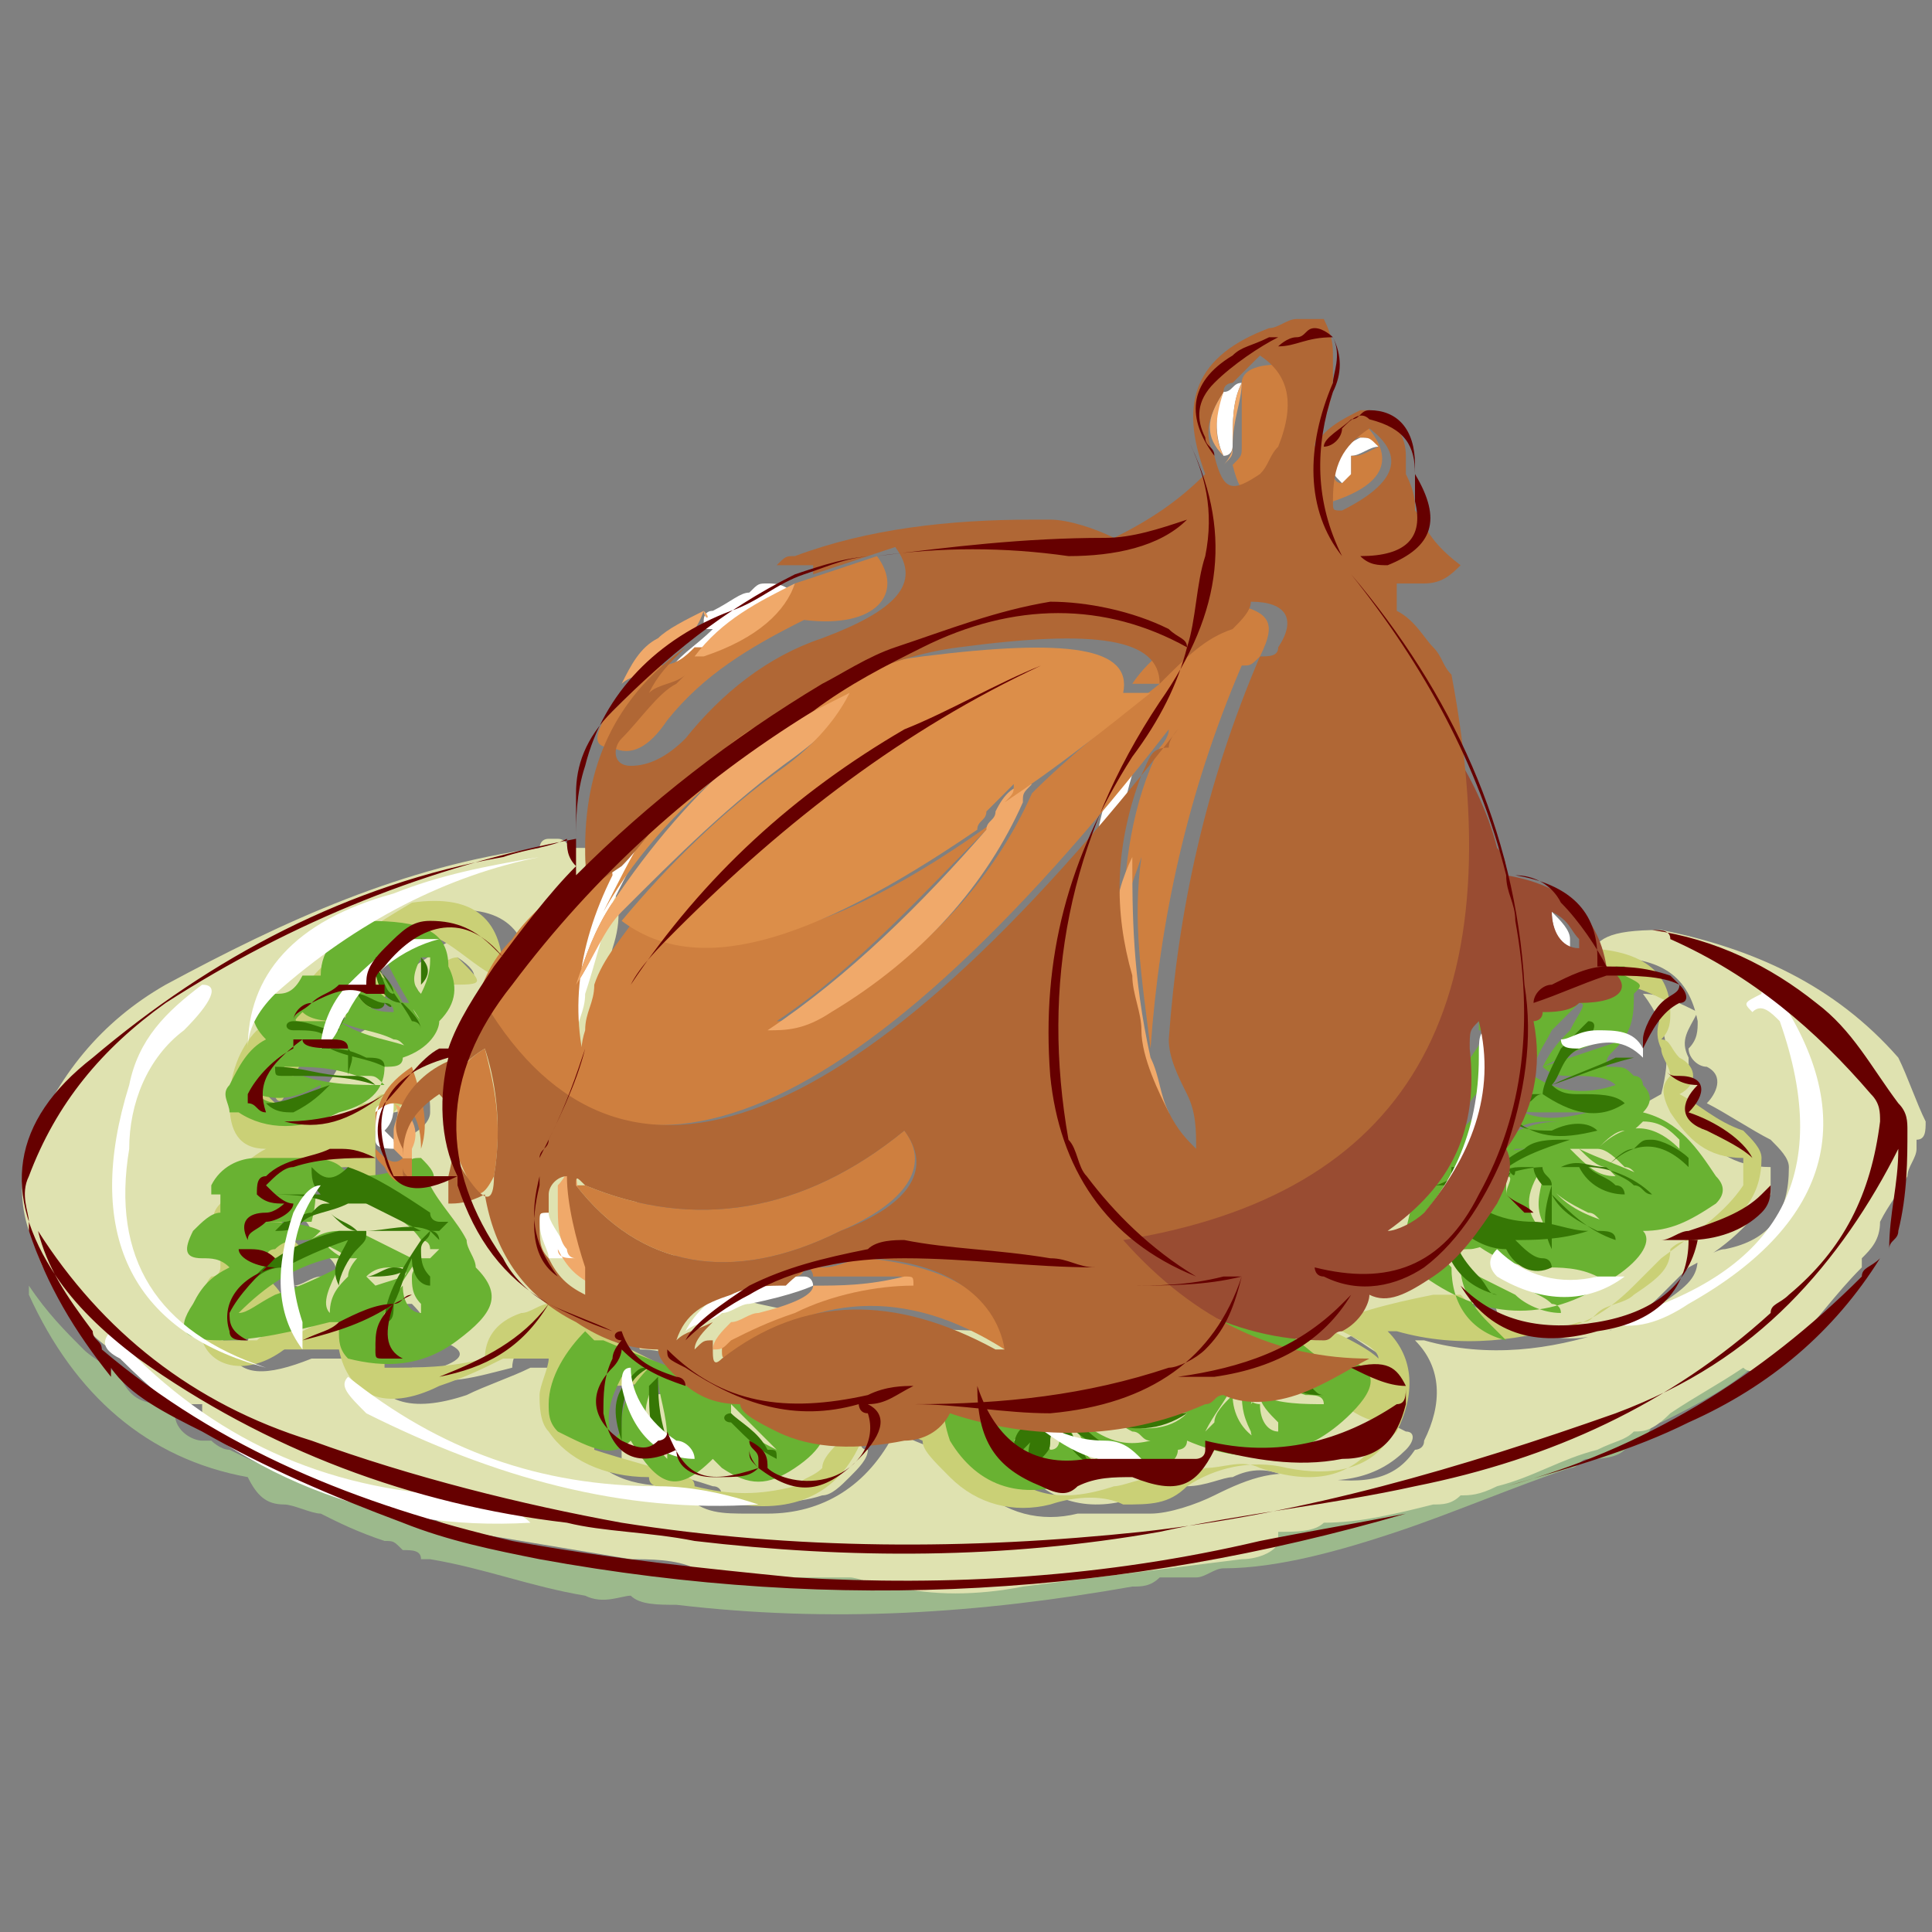 <?xml version="1.0" encoding="utf-8"?>
<!-- Generator: Adobe Illustrator 19.2.1, SVG Export Plug-In . SVG Version: 6.00 Build 0)  -->
<svg version="1.1" id="Слой_1" xmlns="http://www.w3.org/2000/svg" xmlns:xlink="http://www.w3.org/1999/xlink" x="0px" y="0px"
	 viewBox="0 0 50 50" style="enable-background:new 0 0 50 50;" xml:space="preserve">
<rect x="0" y="0" width="50" height="50" fill="#808080" stroke="none"/>
<style type="text/css">
	.st0{fill:#9CB98C;}
	.st1{fill:#DFE2B0;}
	.st2{fill:#CAD076;}
	.st3{fill:#69B232;}
	.st4{fill:#367705;}
	.st5{fill:#FFFFFF;}
	.st6{fill:#CE7F3F;}
	.st7{fill:#F0A96A;}
	.st8{fill:#DC8E49;}
	.st9{fill:#994C32;}
	.st10{fill:#B06735;}
	.st11{fill:#660000;}
</style>
<g>
	<g transform="matrix( 2.36, 0, 0, 2.36, -1655.5,664.1) ">
		<g>
			<g id="Layer3_0_MEMBER_0_FILL">
				<path class="st0" d="M719.1-265.8c-0.1,0.1-0.2,0.2-0.4,0.2c-0.4,0.1-0.7,0.3-1.1,0.4c-0.1,0.1-0.3,0.1-0.4,0.1
					c-0.1,0-0.2,0-0.3,0.1c-0.5,0.1-1,0.3-1.5,0.4c0,0,0,0-0.1-0.1c-0.1,0-0.1,0-0.2,0c0,0.1-0.2,0.1-0.4,0.2
					c-0.8,0.1-1.6,0.2-2.4,0.3c-0.5,0-0.9,0-1.4,0c-0.4,0-0.8,0-1.2,0c-0.1,0-0.3,0-0.4,0c0,0,0,0,0,0c0,0-0.1,0-0.1,0
					c0,0-0.1,0-0.1,0c-0.1,0-0.1,0-0.2,0c-0.1,0-0.1,0-0.2,0c-0.1,0-0.2,0-0.2,0c-0.1,0-0.2,0-0.4-0.1c-0.6-0.1-1.2-0.2-1.8-0.3
					c-0.3-0.1-0.5-0.2-0.7-0.3c-0.1,0-0.2,0-0.3-0.1c-0.4-0.1-0.9-0.3-1.3-0.5c-0.1,0-0.2-0.1-0.2-0.1c0,0-0.1,0-0.1,0
					c-0.1,0-0.3-0.1-0.3-0.3c0,0-0.1,0-0.1-0.1c-0.3,0-0.4-0.1-0.5-0.3c-0.1-0.1-0.3-0.2-0.4-0.3c-0.2-0.2-0.4-0.4-0.6-0.7
					c0,0,0,0.1,0,0.1c0.5,1.1,1.3,1.8,2.4,2c0.1,0.2,0.2,0.3,0.4,0.3c0.1,0,0.3,0.1,0.4,0.1c0.2,0.1,0.4,0.2,0.7,0.3
					c0.1,0,0.1,0,0.2,0.1c0.1,0,0.2,0,0.2,0.1c0,0,0.1,0,0.1,0c0,0,0,0,0,0c0.6,0.1,1.1,0.3,1.7,0.4c0.2,0.1,0.4,0,0.5,0
					c0.1,0.1,0.3,0.1,0.5,0.1c1.7,0.2,3.3,0.1,5-0.2c0.1,0,0.2,0,0.3-0.1c0.1,0,0.2,0,0.4,0c0.1,0,0.2-0.1,0.3-0.1
					c0.6,0,1.3-0.2,1.9-0.4c0.6-0.2,1.3-0.5,1.9-0.7c0.1,0,0.1-0.1,0.2-0.1c0.1,0,0.3,0,0.4-0.1c0.2-0.1,0.3-0.2,0.3-0.3
					c0,0,0,0,0.1,0c0.4-0.2,0.8-0.4,1.1-0.7c0.2-0.2,0.4-0.4,0.6-0.6c0.1,0,0.1-0.1,0.2-0.2c0.2-0.2,0.3-0.4,0.3-0.6
					c0,0,0-0.1,0-0.1c0.1-0.3,0.1-0.6,0-0.8c0,0.1-0.1,0.2-0.1,0.3c-0.1,0.2-0.2,0.3-0.3,0.5c0,0,0,0,0,0c0,0.1-0.1,0.2-0.1,0.3
					c0,0-0.1,0.1-0.1,0.1c-0.2,0.3-0.5,0.6-0.8,0.9c-0.2,0.2-0.4,0.3-0.5,0.2c-0.3,0.2-0.5,0.4-0.8,0.5
					C719.3-265.8,719.2-265.8,719.1-265.8z"/>
				<path class="st1" d="M718.9-270.9c0,0,0.1,0,0.1,0c0.1,0,0.1,0,0.1,0c0.6,0,0.9,0.2,1,0.7c0,0.1,0,0.2-0.1,0.3
					c0,0.1,0.1,0.2,0.2,0.2c0.2,0.1,0.1,0.3,0,0.4c0.2,0.1,0.5,0.3,0.7,0.4c0.1,0.1,0.2,0.2,0.2,0.3c0,0.5-0.2,0.8-0.7,0.9
					c-0.1,0-0.2,0.1-0.3,0.1c0,0.2-0.1,0.3-0.4,0.5c-0.1,0.1-0.3,0.2-0.4,0.2c-0.1,0-0.1,0.1-0.2,0.1c-0.6,0.2-1.3,0.3-2,0.1
					c0,0-0.1,0-0.1,0c0.3,0.3,0.3,0.7,0.1,1.1c0,0.1-0.1,0.1-0.1,0.1c-0.2,0.3-0.5,0.4-1.1,0.3c-0.4-0.1-0.7,0-1.1,0.2
					c-0.2,0.1-0.5,0.2-0.7,0.2c-0.3,0-0.6,0-0.8,0c-0.4,0.1-0.8,0-1.1-0.3c-0.2-0.2-0.3-0.3-0.3-0.4c-0.2,0-0.4-0.1-0.6-0.2
					c-0.3,0.6-0.8,0.9-1.4,0.9c-0.1,0-0.1,0-0.2,0c-0.3,0-0.5,0-0.7-0.2c0,0-0.1-0.1-0.1-0.1c-0.5,0-0.8-0.1-1.1-0.5
					c-0.1-0.1-0.1-0.2-0.1-0.4c0-0.1,0-0.3,0.1-0.4c-0.2,0-0.3,0-0.5,0c-0.2,0.1-0.5,0.2-0.7,0.3c-0.6,0.2-1,0.1-1.1-0.4
					c-0.2,0-0.4,0-0.5,0c0,0-0.1,0-0.1,0c0,0,0,0,0,0c-0.5,0.2-0.8,0.2-0.9-0.1c-0.1-0.1-0.1-0.2-0.1-0.3c0,0,0-0.1,0.1,0
					c0,0,0,0,0,0c0-0.1,0-0.3,0.1-0.4c0,0,0-0.1,0.1-0.1c0,0,0-0.1,0-0.2c0-0.1,0-0.2,0-0.2c0-0.1,0-0.2,0-0.3
					c0.1-0.2,0.3-0.4,0.5-0.6c-0.3,0-0.4-0.2-0.4-0.5c0-0.3,0.1-0.6,0.3-0.8c0.1-0.1,0.2-0.2,0.4-0.3c0.3-0.5,0.7-0.9,1.3-1.1
					c0.7-0.1,1,0.2,1,0.8c0,0,0,0-0.1,0c-0.2-0.1-0.4-0.3-0.6-0.4c-0.1-0.1-0.2-0.1-0.3,0c-0.1,0.1-0.3,0.2-0.4,0.3
					c0.3,0.2,0.2,0.3-0.2,0.5c-0.1,0-0.2,0.1-0.4,0.2c0,0,0,0,0,0.1c-0.1,0.2-0.2,0.4-0.4,0.6c0,0.1-0.1,0.1-0.1,0c0,0,0-0.1,0-0.1
					c0,0,0,0.1-0.1,0.1c0.1,0.1,0.3,0.2,0.4,0.3c0.2,0,0.3-0.1,0.5-0.1c0,0,0.1-0.1,0.2-0.1c0,0,0,0,0,0c0.1,0,0.1-0.1,0.2-0.1
					c0.2-0.1,0.2-0.1,0.2,0.1c0,0.1-0.1,0.2-0.3,0.3c0,0,0,0,0,0c0,0.1,0,0.1,0,0.2c0,0,0,0.1,0,0.1c0,0.1,0,0.1,0,0.2
					c-0.1,0.2-0.1,0.2-0.2,0c0,0,0-0.1-0.1-0.1c-0.3,0-0.6,0.2-0.9,0.4c0.2,0.1,0.2,0.2,0.2,0.3c0.1,0,0.1,0.1,0.2,0.2
					c0.1,0.1,0.1,0.2-0.1,0.2c-0.1,0-0.2,0.1-0.3,0.1c0.1,0,0.2,0.1,0.2,0.3c0,0.1,0,0.1-0.1,0.1c-0.2,0.1-0.3,0.1-0.5,0
					c0,0,0,0,0,0c-0.1,0.1-0.1,0.2-0.1,0.3c0.1,0,0.3,0,0.4,0c0.1-0.1,0.3-0.1,0.5-0.1c0.2-0.1,0.4-0.1,0.6-0.3c0,0,0,0,0.1,0
					c0-0.1,0.1-0.1,0.2-0.1c0.2,0.2,0.2,0.3-0.1,0.3c0,0,0,0.1,0,0.1c0.1,0,0.3,0,0.4,0c0.3,0.1,0.3,0.2,0,0.3c-0.1,0-0.2,0-0.3,0
					c0,0,0,0,0,0.1c0.4,0.1,0.7,0,1.1-0.1c0-0.2,0.2-0.4,0.4-0.5c0.1,0,0.2-0.1,0.3-0.1c0.4,0,0.6,0.1,0.7,0.4
					c0.3,0,0.5,0.1,0.6,0.3c0.1,0.1,0,0.1,0,0.1c-0.2,0.1-0.5,0.1-0.7,0.1c0,0.1,0,0.2-0.1,0.4c0,0.1,0,0.2,0,0.3
					c0.3,0.1,0.7,0.2,1,0.3c0.1,0,0.1,0.1,0.1,0.1c0.4,0.1,0.8,0.1,1.1,0c0.1,0,0.2-0.1,0.3-0.2c0.1-0.1,0.2-0.2,0.2-0.3
					c-0.1,0-0.1-0.1,0-0.2c0.1-0.2,0.2-0.3,0.4-0.3c0.3,0,0.5,0,0.7,0.1c0.1,0,0.2-0.1,0.3-0.1c0.2,0.2,0.2,0.3,0,0.3
					c0.1,0.1,0.3,0.2,0.4,0.3c0,0,0,0.1,0,0.1c0,0,0,0,0,0c0,0,0,0,0,0c0,0,0,0-0.1,0c0.3,0.4,0.8,0.5,1.3,0.3
					c0.2-0.1,0.3-0.1,0.5-0.1c0.2,0,0.4-0.1,0.5-0.1c0.2-0.1,0.4-0.1,0.6,0c0.6,0.1,1,0,1.3-0.3c0.1-0.1,0.1-0.2,0-0.2
					c-0.4-0.2-0.7-0.4-0.8-0.7c-0.1-0.1,0-0.2,0.1-0.3c0.4-0.2,0.8-0.3,1.3-0.4c0.1,0,0.1,0,0.2,0c0,0,0,0,0.1,0
					c0.1,0,0.1,0.1,0.1,0.1c0.6,0.4,1.2,0.4,1.8-0.2c0.1-0.1,0.2-0.2,0.3-0.3c0.4-0.2,0.7-0.5,0.9-0.8c0,0,0-0.1,0-0.2
					c0,0,0,0,0-0.1c-0.4,0-0.7-0.2-0.8-0.5c-0.1-0.1-0.1-0.2,0-0.4c-0.1-0.1-0.1-0.2-0.1-0.3c-0.1-0.2,0-0.3,0.1-0.5
					c-0.2-0.1-0.4-0.2-0.6-0.2c0,0,0,0,0,0c0.3,0.4,0.3,0.7,0.2,1.1c-0.7,0.4-1.5,0.8-2.3,1.1c-0.3,0.1-0.6,0.3-1,0.4
					c-0.3,0.1-0.5,0.3-0.8,0.4c-0.1,0.1-0.2,0.1-0.4,0.2c-0.1-0.2-0.2-0.1-0.5,0.1c-0.1,0.1-0.2,0.1-0.3,0.2
					c-0.6,0.1-1.2,0.2-1.8,0.2c-1,0-1.9-0.1-2.8-0.3c-0.4-0.1-0.7-0.3-0.9-0.5c-0.3-0.4-0.6-0.8-0.7-1.2c-0.2-0.7-0.2-1.4,0-2.2
					c0.1-0.3,0.1-0.6-0.1-0.8c0.1-0.1,0.1-0.1-0.1-0.2c0,0-0.1-0.1-0.1-0.1c0,0-0.1,0-0.1,0c-0.1,0-0.1-0.1-0.2-0.1c0,0,0,0-0.1,0
					c-0.1,0-0.1,0.1-0.1,0.1c-1.5,0.2-2.8,0.8-4.1,1.5c-0.7,0.4-1.2,1-1.5,1.8c-0.1,0.3-0.1,0.6,0,0.9c0.1,0.2,0.1,0.4,0.3,0.6
					c0.1,0.2,0.3,0.5,0.6,0.7c0.1,0.1,0.2,0.2,0.4,0.3c0.1,0.2,0.2,0.3,0.5,0.3c0,0,0,0,0.1,0c0,0,0,0,0,0.1
					c0.1,0.1,0.2,0.2,0.3,0.3c0,0,0.1,0,0.1,0c0.1,0,0.1,0.1,0.2,0.1c0.4,0.2,0.8,0.3,1.3,0.5c0.1,0,0.2,0.1,0.3,0.1
					c0.2,0.1,0.4,0.2,0.7,0.3c0.6,0.1,1.2,0.2,1.8,0.3c0.2,0,0.5,0,0.7,0.1c0.1,0,0.2,0,0.3,0.1c0,0,0.1,0,0.1,0c0.2,0,0.3,0,0.5,0
					c0.3,0,0.5,0,0.8,0c0.1,0,0.3,0.1,0.5,0.1c0.4,0.1,0.9,0.1,1.4,0c0.8-0.1,1.6-0.2,2.4-0.3c0.2,0,0.4-0.1,0.4-0.2c0,0,0,0,0-0.1
					c0.2,0,0.4,0,0.5-0.1c0.4,0,0.8-0.1,1.2-0.2c0.1,0,0.2,0,0.3-0.1c0.1,0,0.2,0,0.4-0.1c0.4-0.1,0.7-0.3,1.1-0.4
					c0.2-0.1,0.3-0.1,0.4-0.2c0.1,0,0.2,0,0.4-0.2c0.3-0.2,0.5-0.3,0.8-0.5c0.1,0.1,0.3,0,0.5-0.2c0.3-0.3,0.5-0.6,0.8-0.9
					c0,0,0,0,0-0.1c0.1-0.1,0.2-0.2,0.2-0.4c0.1-0.2,0.2-0.3,0.3-0.5c0-0.1,0.1-0.2,0.1-0.3c0,0,0,0,0-0.1c0.1,0,0.1-0.1,0.1-0.2
					c-0.1-0.2-0.2-0.5-0.3-0.7c-0.7-0.8-1.6-1.2-2.6-1.4C719.1-271.2,719-271.1,718.9-270.9C718.9-271,718.9-271,718.9-270.9
					 M706.5-270.9c0.3,0.2,0.2,0.3-0.1,0.3c-0.1,0-0.1,0,0-0.1C706.4-270.8,706.5-270.9,706.5-270.9 M716.2-266.8
					c0.2,0.1,0.3,0.2,0.5,0.3C716.6-266.6,716.4-266.7,716.2-266.8C716.3-266.8,716.3-266.8,716.2-266.8
					C716.2-266.8,716.2-266.8,716.2-266.8z"/>
				<path class="st2" d="M706.4-270.6c0.4,0,0.4,0,0.1-0.3c-0.1,0-0.2,0.1-0.2,0.1C706.3-270.7,706.3-270.6,706.4-270.6
					 M718.4-270.4c0.3-0.1,0.5-0.2,0.8-0.2c0.2,0,0.4,0.1,0.6,0.2c-0.1,0.1-0.2,0.3-0.1,0.5c0,0.1,0.1,0.2,0.1,0.3
					c-0.1,0.1-0.1,0.2,0,0.4c0.2,0.3,0.4,0.5,0.8,0.5c0,0,0,0,0,0.1c0,0.1,0,0.1,0,0.2c-0.2,0.3-0.5,0.5-0.9,0.8
					c-0.1,0.1-0.2,0.2-0.3,0.3c-0.6,0.6-1.1,0.6-1.8,0.2c0,0-0.1-0.1-0.1-0.1c0,0,0,0-0.1,0c-0.1,0-0.1,0-0.2,0
					c-0.5,0.1-0.9,0.2-1.3,0.4c-0.1,0.1-0.2,0.2-0.1,0.3c0.2,0.3,0.4,0.6,0.8,0.7c0.1,0,0.1,0.1,0,0.2c-0.3,0.4-0.7,0.5-1.3,0.3
					c-0.2-0.1-0.4,0-0.6,0c-0.2,0.1-0.4,0.1-0.5,0.1c-0.2,0-0.4,0.1-0.5,0.1c-0.6,0.2-1,0.1-1.3-0.3c0,0,0,0,0.1,0c0,0,0.1,0,0,0
					c0,0,0,0,0,0c0.1,0,0.1,0,0-0.1c-0.1-0.1-0.2-0.2-0.4-0.3c0.2,0,0.2-0.1,0-0.3c-0.1,0-0.2,0-0.3,0.1c-0.2-0.1-0.4-0.1-0.7-0.1
					c-0.2,0-0.3,0.1-0.4,0.3c-0.1,0.1-0.1,0.2,0,0.2c-0.1,0.1-0.2,0.2-0.2,0.3c-0.1,0.1-0.2,0.1-0.3,0.2c-0.4,0.1-0.7,0.1-1.1,0
					c0-0.1-0.1-0.1-0.1-0.1c-0.3-0.1-0.7-0.2-1-0.3c0-0.1,0-0.2,0-0.3c0.1-0.1,0.1-0.3,0.1-0.4c0.2,0,0.4,0,0.7-0.1
					c0.1,0,0.1-0.1,0-0.1c-0.2-0.1-0.4-0.2-0.6-0.3c-0.1-0.3-0.3-0.4-0.7-0.4c-0.1,0-0.2,0.1-0.3,0.1c-0.3,0.1-0.4,0.3-0.4,0.5
					c-0.4,0.1-0.7,0.1-1.1,0.1c0,0,0,0,0-0.1c0.1,0,0.2,0,0.3,0c0.4-0.1,0.4-0.2,0-0.3c-0.1,0-0.3,0-0.4,0c0,0,0-0.1,0-0.1
					c0.3,0,0.3-0.1,0.1-0.3c-0.1,0-0.1,0-0.2,0.1c0,0,0,0-0.1,0c-0.2,0.1-0.4,0.2-0.6,0.3c-0.2,0-0.4,0-0.5,0.1c-0.2,0-0.3,0-0.4,0
					c0-0.1,0.1-0.2,0.1-0.3c0,0,0,0,0,0c0.1,0,0.3,0,0.5,0c0.1,0,0.1-0.1,0.1-0.1c0-0.1-0.1-0.2-0.2-0.3c0.1,0,0.2,0,0.3-0.1
					c0.1,0,0.2-0.1,0.1-0.2c-0.1-0.1-0.1-0.1-0.2-0.2c0-0.1-0.1-0.2-0.2-0.3c0.2-0.2,0.5-0.4,0.9-0.4c0,0,0,0.1,0.1,0.1
					c0.1,0.2,0.2,0.2,0.2,0c0-0.1,0-0.1,0-0.2c0,0,0-0.1,0-0.1c0-0.1,0-0.1,0-0.2c0,0,0,0,0,0c0.1-0.1,0.2-0.2,0.3-0.3
					c0-0.2,0-0.2-0.2-0.1c-0.1,0-0.1,0.1-0.2,0.1c0,0,0,0,0,0c-0.1,0-0.1,0.1-0.2,0.1c-0.2,0.1-0.3,0.1-0.5,0.1
					c-0.2-0.1-0.3-0.2-0.4-0.3c0,0,0-0.1,0.1-0.1c0,0,0,0.1,0,0.1c0,0.1,0.1,0.1,0.1,0c0.1-0.2,0.2-0.4,0.4-0.6c0,0,0,0,0-0.1
					c0.1-0.1,0.2-0.1,0.4-0.2c0.4-0.1,0.4-0.3,0.2-0.5c0.1-0.1,0.3-0.2,0.4-0.3c0.1-0.1,0.2-0.1,0.3,0c0.2,0.1,0.4,0.3,0.6,0.4
					c0,0,0,0,0.1,0c0-0.6-0.3-0.9-1-0.8c-0.5,0.3-1,0.6-1.3,1.1c-0.1,0.1-0.2,0.2-0.4,0.3c-0.2,0.2-0.3,0.5-0.3,0.8
					c0,0.3,0.1,0.5,0.4,0.5c-0.2,0.1-0.4,0.3-0.5,0.6c-0.1,0.1-0.1,0.2,0,0.3c0,0.1,0,0.1,0,0.2c0,0.1,0,0.1,0,0.2
					c0,0,0,0.1-0.1,0.1c-0.1,0.1-0.1,0.3-0.1,0.4c0,0,0,0,0,0c0,0-0.1,0-0.1,0c0,0.1,0.1,0.3,0.1,0.3c0.1,0.3,0.5,0.4,0.9,0.1
					c0,0,0,0,0,0c0,0,0.1,0,0.1,0c0.2,0,0.4,0,0.5,0c0.1,0.5,0.5,0.7,1.1,0.4c0.3-0.1,0.5-0.2,0.7-0.3c0.1,0,0.3,0,0.5,0
					c0,0.1-0.1,0.3-0.1,0.4c0,0.1,0,0.3,0.1,0.4c0.2,0.3,0.6,0.5,1.1,0.5c0,0.1,0.1,0.1,0.1,0.1c0.2,0.2,0.5,0.2,0.7,0.2
					c0.1,0,0.1,0,0.2,0c0.7,0.1,1.2-0.2,1.4-0.9c0.2,0.1,0.4,0.1,0.6,0.2c0,0.1,0.1,0.2,0.3,0.4c0.3,0.3,0.7,0.4,1.1,0.3
					c0.3-0.1,0.6-0.1,0.8,0c0.3,0,0.5,0,0.7-0.2c0.3-0.2,0.7-0.3,1.1-0.2c0.5,0.1,0.9,0,1.1-0.3c0,0,0.1-0.1,0.1-0.1
					c0.2-0.4,0.2-0.8-0.1-1.1c0,0,0.1,0,0.1,0c0.7,0.2,1.4,0.1,2-0.1c0.1,0,0.1,0,0.2-0.1c0.1-0.1,0.3-0.1,0.4-0.2
					c0.3-0.2,0.4-0.3,0.4-0.5c0.1-0.1,0.2-0.1,0.3-0.1c0.5-0.2,0.7-0.5,0.7-0.9c0-0.1-0.1-0.2-0.2-0.3c-0.3-0.1-0.5-0.3-0.7-0.4
					c0.2-0.1,0.2-0.3,0-0.4c-0.1-0.1-0.1-0.2-0.2-0.2c0.1-0.1,0.1-0.2,0.1-0.3c0-0.5-0.4-0.7-1-0.7c0,0-0.1,0-0.1,0c0,0-0.1,0-0.1,0
					C718.6-270.9,718.5-270.7,718.4-270.4C718.4-270.4,718.4-270.4,718.4-270.4 M716.6-266.5c-0.1-0.1-0.3-0.2-0.5-0.3
					c0,0,0,0,0.1,0c0,0,0,0,0,0C716.4-266.7,716.6-266.6,716.6-266.5z"/>
			</g>
		</g>
	</g>
	<g transform="matrix( 2.36, 0, 0, 2.36, -1655.5,664.1) ">
		<g>
			<g id="Layer3_0_MEMBER_1_FILL">
				<path class="st3" d="M706.1-268.7C706.1-268.7,706.1-268.7,706.1-268.7c-0.1,0-0.1,0-0.2,0.1c-0.2,0.1-0.4,0.1-0.6,0.1
					c-0.1-0.2-0.3-0.2-0.6-0.2c-0.1,0-0.2,0-0.4,0c-0.2,0-0.4,0.1-0.5,0.3c0,0.1,0,0.1,0,0.1c0,0,0,0,0.1,0c0,0.1,0,0.1,0,0.2
					c-0.1,0-0.2,0.1-0.3,0.2c-0.1,0.2-0.1,0.3,0.1,0.3c0.1,0,0.2,0,0.3,0.1c-0.2,0.1-0.3,0.2-0.4,0.4c-0.2,0.3-0.1,0.4,0.3,0.4
					c0.4,0,0.8-0.1,1.2-0.2c0,0,0.1,0,0.1,0c0,0,0,0.1,0,0.1c0,0.1,0,0.2,0.1,0.3c0.4,0.1,0.8,0.1,1.2-0.2c0.4-0.3,0.5-0.5,0.2-0.8
					c0,0,0,0,0,0c0-0.1-0.1-0.2-0.1-0.3c-0.1-0.2-0.3-0.4-0.4-0.6C706.3-268.5,706.2-268.6,706.1-268.7
					C706.1-268.7,706.1-268.7,706.1-268.7 M704.9-268.5C704.9-268.6,704.9-268.6,704.9-268.5c0.1,0,0.2,0.1,0.3,0.2
					c0.3,0.1,0.7,0.2,0.9,0.5c0,0,0,0,0,0c0,0,0.1,0,0.1,0.1c0,0,0,0,0,0c0,0,0.1,0,0.1,0c0,0,0,0-0.1,0.1c0,0,0,0,0,0
					c0,0,0,0-0.1,0c0,0,0,0,0,0c0,0,0.1,0.1,0.1,0.1c0,0-0.1-0.1-0.1-0.1c0,0.1-0.1,0.1-0.1,0.2c0,0,0,0,0,0c0,0.1,0,0.2,0.1,0.3
					c0,0,0,0,0,0.1c-0.1,0-0.2-0.1-0.2-0.3c-0.1,0.1-0.2,0.3-0.2,0.5c0,0.1-0.1,0.1-0.1,0.2c0-0.3,0.2-0.6,0.4-0.9c0,0,0,0,0.1-0.1
					c0,0,0,0,0,0c-0.2,0-0.5,0-0.7,0c0,0-0.1,0.1-0.1,0.2c-0.1,0.1-0.2,0.2-0.2,0.4c-0.1-0.1,0-0.3,0.1-0.5
					c-0.2,0.1-0.4,0.2-0.7,0.3c-0.2,0.1-0.3,0.2-0.4,0.2c0.3-0.3,0.6-0.5,1-0.6c0.1,0,0.1,0,0.2,0c0,0,0,0,0,0
					c-0.1,0-0.2-0.1-0.3-0.2c0,0,0,0,0,0c0.1,0.1,0.2,0.1,0.3,0.2c0,0,0,0,0,0c0,0,0.1,0,0.1,0c0,0,0,0,0,0c0.1,0,0.2,0,0.4,0
					c0.1,0,0.1,0,0.2,0c-0.2-0.1-0.4-0.2-0.6-0.3c-0.1,0-0.1,0-0.2,0c-0.2,0-0.3,0.1-0.5,0.2c-0.1,0.1-0.2,0.1-0.3,0.1
					c0,0,0-0.1,0.1-0.1c0.1-0.1,0.2-0.1,0.3-0.1c0.1,0,0.1,0,0.2-0.1c0,0,0,0,0,0c-0.2-0.1-0.5-0.1-0.7-0.1l0,0c0.2,0,0.4,0,0.6,0
					C705-268.4,704.9-268.5,704.9-268.5 M705.5-267.4c0.1-0.1,0.2-0.1,0.3-0.1c0,0,0.1,0,0.1,0c0.1,0.1,0,0.1-0.3,0.2
					C705.6-267.3,705.6-267.3,705.5-267.4 M704.5-270.5c-0.3,0.1-0.3,0.3-0.1,0.5c-0.2,0.1-0.3,0.3-0.4,0.5c-0.1,0.1,0,0.2,0,0.3
					c0,0,0,0,0.1,0c0.3,0.2,0.7,0.2,1.1,0c0.4-0.1,0.5-0.3,0.5-0.5c0.1,0,0.2,0,0.2-0.1c0.3-0.1,0.4-0.3,0.4-0.4c0,0,0,0,0,0
					c0.2-0.2,0.2-0.4,0.1-0.6c0-0.4-0.3-0.5-0.9-0.5c-0.3,0.1-0.5,0.3-0.5,0.6c-0.1,0-0.1,0-0.2,0
					C704.7-270.5,704.6-270.5,704.5-270.5 M705.6-270.7C705.6-270.8,705.6-270.8,705.6-270.7c0.1,0.1,0.1,0.2,0.3,0.3
					C705.8-270.6,705.7-270.7,705.6-270.7c0.1-0.1,0.1-0.2,0.1-0.2c0.1,0.2,0.2,0.4,0.4,0.7c0,0,0.1,0.1,0.1,0.1
					c-0.1-0.1-0.2-0.2-0.2-0.3C705.7-270.4,705.6-270.5,705.6-270.7 M705.2-270.2c0,0,0-0.1,0-0.2c0,0,0,0,0,0
					C705.3-270.3,705.3-270.2,705.2-270.2c0.2,0.1,0.4,0.1,0.6,0.2c0.1,0,0.1,0.1,0.2,0.1C705.8-270,705.5-270,705.2-270.2
					c0.1,0.1,0.1,0.1,0.1,0.1C705.3-270.1,705.3-270.1,705.2-270.2c-0.1,0-0.3,0-0.4,0c-0.1,0-0.1,0,0-0.1
					C704.9-270.2,705.1-270.2,705.2-270.2 M704.8-270c0.1,0,0.1,0,0.2,0c0.1,0,0.2,0,0.3,0.1c0,0,0,0,0.1,0c0,0.1,0,0.2,0,0.3
					c0,0,0,0,0.1,0c0.1,0,0.1,0,0.2,0.1c-0.3,0-0.6,0-0.9-0.1c0,0-0.1,0-0.1,0c-0.1,0-0.1,0-0.2,0.1c0.1,0,0.1-0.1,0.2-0.1
					c0,0,0,0,0,0c-0.1,0-0.1-0.1-0.1-0.1c0.3,0,0.5,0,0.8,0.1c0-0.1,0-0.2,0-0.3C705.1-269.9,705-269.9,704.8-270
					C704.8-270,704.8-270,704.8-270 M705.4-270.5c0.1,0.1,0.2,0.1,0.3,0.1c0,0,0.1,0,0.1,0.1C705.7-270.3,705.5-270.3,705.4-270.5
					C705.4-270.5,705.4-270.5,705.4-270.5 M706.1-270.5c-0.1-0.1-0.1-0.2,0-0.4c0,0,0,0,0.1,0C706.2-270.8,706.2-270.7,706.1-270.5
					C706.1-270.6,706.1-270.6,706.1-270.5 M705-269.5C705.1-269.5,705.1-269.5,705-269.5c0,0.1-0.2,0.2-0.4,0.2
					c-0.1,0-0.2,0-0.3-0.1C704.6-269.3,704.8-269.4,705-269.5 M712.7-266.4c-0.2,0-0.4,0.1-0.6,0.2c0,0-0.1-0.1-0.1-0.1
					c-0.2,0.2-0.2,0.4-0.1,0.7c0.3,0.5,0.8,0.7,1.5,0.4c0,0,0.1,0,0.1-0.1c0.1,0.1,0.3,0.1,0.6,0c0.2,0,0.3-0.1,0.3-0.2
					c0,0,0.1,0,0.1-0.1c0.7,0.3,1.3,0.2,1.8-0.3c0.3-0.3,0.3-0.5-0.1-0.6c-0.1,0-0.1,0-0.1,0.1c-0.3-0.2-0.6-0.5-0.9-0.7
					c-0.1,0-0.1,0.1-0.1,0.1c0,0,0,0,0,0c-0.1,0-0.2,0.1-0.3,0.1C714.1-266.6,713.4-266.5,712.7-266.4 M713.2-265.9
					c-0.1,0.1-0.1,0.2-0.1,0.3c0,0,0,0.1-0.1,0.1c-0.1-0.2,0-0.4,0.2-0.6c0,0,0,0,0,0c0,0,0-0.1,0-0.1c0,0,0,0,0,0c0,0,0,0,0.1,0
					c0,0,0,0,0,0c0.2,0.2,0.4,0.4,0.6,0.5c0.1,0,0.1,0.1,0.2,0.1C713.7-265.5,713.5-265.7,713.2-265.9c0.1,0.2,0.2,0.4,0.3,0.5
					c0,0,0.1,0.1,0.1,0.1C713.4-265.4,713.2-265.6,713.2-265.9C713.2-265.9,713.2-265.9,713.2-265.9 M713.6-265.8
					c-0.2,0-0.2-0.1-0.1-0.2c0.3,0.1,0.5,0.2,0.8,0.1c0.1,0,0.1,0,0.2,0C714.3-265.7,714-265.7,713.6-265.8 M712.7-265.6
					c0,0-0.1,0-0.1,0c0.1-0.1,0.1-0.2,0.3-0.4c0,0,0.1,0,0.1,0C712.9-265.8,712.8-265.7,712.7-265.6 M715.8-266.1
					c0.1,0,0.2,0,0.2,0.1c-0.2,0-0.5,0-0.7-0.1c0,0.1,0.1,0.2,0.2,0.3c0,0,0,0,0,0.1c-0.1,0-0.2-0.1-0.2-0.3c0,0,0,0,0,0
					c-0.1,0-0.2-0.1-0.2-0.2c0,0.2,0,0.3,0.1,0.5c0,0,0,0.1,0.1,0.1c-0.2-0.1-0.3-0.3-0.3-0.5c-0.1,0.1-0.2,0.2-0.2,0.3
					c0,0-0.1,0.1-0.1,0.1c0.1-0.2,0.2-0.3,0.3-0.5c0,0,0,0,0,0c0,0,0,0,0,0c0,0,0,0,0,0c0,0,0,0,0,0c-0.1,0-0.1-0.1,0-0.1
					c0,0,0,0,0.1,0.1c0,0,0,0,0.1,0c0,0,0,0,0,0.1c0,0,0,0,0,0c0,0,0.1,0,0.1,0c0,0,0,0-0.1,0.1
					C715.3-266.3,715.5-266.2,715.8-266.1 M708.4-265.6C708.4-265.6,708.4-265.6,708.4-265.6c0.3,0.5,0.5,0.6,0.9,0.2
					c0,0,0.1,0.1,0.1,0.1c0.3,0.2,0.5,0.2,0.8,0c0.3-0.2,0.4-0.4,0.3-0.6l0,0c0,0,0-0.1,0-0.1c0,0,0,0-0.1,0c0-0.1-0.1-0.1-0.2-0.2
					c-0.1,0-0.1,0-0.1,0.1c0,0,0,0,0,0.1c-0.7-0.2-1.3-0.4-2-0.7c0,0,0,0-0.1,0c0,0,0,0,0,0c0,0-0.1-0.1-0.1-0.1
					c-0.2,0.2-0.4,0.5-0.4,0.8c0,0.1,0,0.2,0.1,0.3C708-265.5,708.2-265.4,708.4-265.6 M708.7-266.3c0,0.2,0.1,0.4,0.1,0.7
					c0,0.1,0,0.1,0,0.2c-0.2-0.2-0.3-0.4-0.2-0.7C708.6-266.2,708.7-266.2,708.7-266.3 M708.6-266.4c-0.2,0.2-0.3,0.4-0.3,0.6
					c0,0.1,0,0.1-0.1,0.2c-0.1-0.3,0-0.5,0.1-0.7C708.5-266.3,708.5-266.4,708.6-266.4 M709.5-266c0.1,0.1,0.3,0.3,0.4,0.4
					c0,0,0.1,0.1,0.1,0.1c-0.2-0.1-0.4-0.2-0.5-0.4C709.5-265.9,709.5-265.9,709.5-266 M718.6-270.7c-0.4,0-0.7,0.2-0.9,0.5
					c0,0.1,0,0.1,0,0.1c0,0,0,0,0.1,0c-0.1,0.2-0.3,0.4-0.4,0.7c-0.2,0.5-0.4,1-0.5,1.5c0,0,0,0,0,0c-0.2,0.1-0.1,0.3,0.2,0.5
					c0.7,0.5,1.4,0.5,2.1,0c0.3-0.2,0.4-0.4,0.3-0.5c0.3,0,0.5-0.1,0.8-0.3c0.1-0.1,0.1-0.2,0-0.3c-0.2-0.3-0.4-0.6-0.8-0.7
					c0.1-0.1,0.1-0.2,0-0.3c0,0,0,0,0,0c0,0,0-0.1-0.1-0.1c0,0,0,0,0,0c0,0,0,0,0,0c-0.1-0.1-0.1-0.1-0.3-0.1c0-0.1,0-0.1,0.1-0.2
					c0.2-0.2,0.2-0.4,0.2-0.6c0.1-0.1,0.1-0.1-0.1-0.2c0,0,0,0,0-0.1c0,0,0,0-0.1,0c0,0,0,0,0,0
					C719.1-270.7,718.8-270.7,718.6-270.7 M718.2-270.2c0-0.1,0.1-0.1,0.1-0.1c-0.1,0.2-0.2,0.5-0.2,0.8c0,0,0,0,0,0
					c0.1,0,0.1-0.1,0.2-0.1c0-0.2,0.1-0.3,0.2-0.5c0.1-0.1,0.2-0.2,0.3-0.3c0.1,0,0,0.1-0.1,0.3c-0.1,0.1-0.2,0.2-0.3,0.4
					c0,0,0,0,0,0c0.2-0.1,0.4-0.2,0.7-0.3c0.1,0,0.1,0,0.2,0c0,0,0,0,0,0c-0.3,0.1-0.6,0.2-0.9,0.3c0.1,0.1,0.2,0.1,0.3,0.1
					c0.2,0,0.4,0,0.5,0.1c-0.3,0.1-0.6,0.1-0.9-0.1c0,0,0,0,0,0c0,0,0,0-0.1,0c0,0.1,0,0.1-0.1,0.2c0-0.1,0-0.1,0-0.2
					c-0.1,0-0.1,0.1-0.2,0.2c0.1,0.2,0.3,0.2,0.5,0.2c0.2,0,0.3,0,0.5,0c-0.4,0.1-0.7,0.1-1-0.2c0,0,0,0,0,0
					c-0.1,0.1-0.2,0.2-0.4,0.4c-0.1,0.2-0.2,0.3-0.2,0.5c0.1,0,0.2-0.1,0.3-0.1c0.1-0.1,0.3-0.3,0.5-0.4c0.1-0.1,0.3-0.1,0.4-0.1
					c0,0,0.1,0,0.1,0c0,0,0,0,0,0c-0.3,0-0.6,0.1-0.8,0.4c0,0,0,0,0,0c0.1,0,0.2,0,0.3-0.1c0.1,0,0.1,0,0.2,0c0,0,0,0,0,0
					c0,0,0,0,0,0c0.1,0,0.1,0,0.2,0c0.2,0,0.4,0,0.5,0c0.1-0.1,0.2-0.2,0.3-0.2c0.1,0,0.1,0,0.2-0.1c0.2,0,0.3,0.1,0.4,0.2
					c0,0,0,0.1,0,0.1c-0.3-0.3-0.6-0.3-0.9,0c0.1,0,0.2,0.1,0.3,0.2c0.1,0,0.1,0.1,0.2,0.1c-0.2-0.1-0.5-0.2-0.7-0.3
					c0.1,0.1,0.2,0.2,0.3,0.2c0,0,0.1,0.1,0.1,0.1c-0.2,0-0.3-0.1-0.5-0.3c0,0,0,0,0,0c-0.2,0-0.3,0-0.5,0c0,0.1,0,0.1,0.1,0.2
					c0,0,0,0,0.1,0c0,0,0,0.1,0,0.1c0.1,0.2,0.3,0.3,0.5,0.4c0.1,0,0.1,0.1,0.2,0.1c-0.3-0.1-0.5-0.2-0.7-0.5c0,0.1-0.1,0.3,0,0.5
					c0,0,0,0.1,0,0.1c-0.2-0.2-0.2-0.4,0-0.7c0,0,0,0,0,0c0-0.1-0.1-0.1-0.1-0.2c0,0,0,0,0,0c-0.3,0-0.6,0.1-0.8,0.2
					c-0.1,0.1-0.3,0.1-0.4,0c0.1,0,0.2-0.1,0.3-0.1c0-0.4,0.2-0.7,0.6-1c0,0,0,0,0,0C718-269.7,718-270,718.2-270.2 M718-268.5
					C718.1-268.5,718.1-268.5,718-268.5c0.1,0,0,0.1,0,0.2c0,0,0,0,0,0c0,0,0,0,0,0c0,0.1,0,0.2,0,0.3c0,0,0,0.1,0,0.1
					c-0.1-0.1-0.1-0.2-0.1-0.3c-0.1,0-0.2,0.1-0.3,0.1c-0.1,0-0.1,0-0.1,0c0,0.1,0,0.1,0,0.2c0.2,0.2,0.5,0.4,0.9,0.4
					c0.2,0,0.4,0,0.6,0.1c-0.3,0.1-0.5,0.1-0.8,0.1c0.1,0.1,0.2,0.1,0.3,0.2c0,0,0.1,0,0.1,0.1c-0.2,0-0.4-0.1-0.5-0.2
					c-0.2-0.1-0.4-0.2-0.6-0.3c0,0.2,0.1,0.4,0.3,0.6c0.1,0.1,0.1,0.1,0.2,0.2c-0.4-0.1-0.6-0.4-0.6-0.8c0,0,0,0,0,0
					c-0.1-0.1-0.1-0.2,0-0.2c0,0,0.1,0.1,0.1,0.1c0,0,0,0,0,0c0-0.1,0-0.1,0.1-0.1c0,0,0,0,0,0c0.1,0,0.3-0.1,0.4-0.1
					C718-268.3,718-268.4,718-268.5z"/>
				<path class="st4" d="M705.8-267.5c-0.1,0-0.2,0.1-0.3,0.1c0,0,0.1,0,0.1,0C705.9-267.4,706-267.5,705.8-267.5
					C705.9-267.5,705.9-267.5,705.8-267.5 M704.9-268.6C704.9-268.6,704.9-268.6,704.9-268.6c0,0.1,0,0.2,0.1,0.3
					c-0.2,0-0.4,0-0.6,0l0,0c0.2,0,0.5,0,0.7,0.1c0,0,0,0,0,0c-0.1,0-0.1,0-0.2,0.1c-0.1,0-0.2,0.1-0.3,0.1c0,0-0.1,0.1-0.1,0.1
					c0.1,0,0.2,0,0.3-0.1c0.1-0.1,0.3-0.1,0.5-0.2c0.1,0,0.1,0,0.2,0c0.2,0.1,0.4,0.2,0.6,0.3c-0.1,0-0.1,0-0.2,0
					c-0.1,0-0.2,0-0.4,0c0,0,0,0,0,0c0,0-0.1,0-0.1,0c0,0,0,0,0,0c-0.1-0.1-0.2-0.1-0.3-0.2c0,0-0.1,0,0,0c0.1,0.1,0.2,0.2,0.3,0.2
					c0,0,0,0,0,0c-0.1,0-0.1,0-0.2,0c-0.4,0.1-0.8,0.3-1,0.6c0.1-0.1,0.2-0.2,0.4-0.2c0.2-0.1,0.4-0.2,0.7-0.3
					c-0.1,0.2-0.2,0.3-0.1,0.5c0-0.1,0.1-0.3,0.2-0.4c0.1-0.1,0.1-0.1,0.1-0.2c0.2,0,0.5-0.1,0.7,0c0,0,0,0,0,0c0,0,0,0-0.1,0.1
					c-0.2,0.3-0.4,0.6-0.4,0.9c0.1,0,0.1-0.1,0.1-0.2c0.1-0.2,0.1-0.3,0.2-0.5c0,0.2,0.1,0.3,0.2,0.3c0,0,0,0,0-0.1
					c-0.1-0.1-0.1-0.2-0.1-0.3c0,0,0,0,0,0c0-0.1,0.1-0.1,0.1-0.2c0,0,0.1,0.1,0.1,0.1c0,0,0-0.1-0.1-0.1c0,0,0,0,0,0c0,0,0,0,0.1,0
					c0,0,0,0,0,0c0,0,0,0,0.1-0.1c0,0-0.1,0-0.1,0c0,0,0,0,0,0c0,0-0.1,0-0.1-0.1c0,0,0,0,0,0c-0.3-0.2-0.6-0.4-0.9-0.5
					C705.1-268.4,705-268.5,704.9-268.6 M705.1-269.5C705.1-269.5,705.1-269.5,705.1-269.5c-0.3,0.1-0.5,0.2-0.7,0.2
					c0.1,0.1,0.2,0.1,0.3,0.1C704.9-269.3,705-269.4,705.1-269.5 M706.1-270.9c0,0.1,0,0.3,0,0.4c0,0,0,0,0-0.1
					C706.2-270.7,706.2-270.8,706.1-270.9C706.1-270.9,706.1-270.9,706.1-270.9 M705.7-270.4c-0.1,0-0.2-0.1-0.3-0.1c0,0-0.1,0,0,0
					C705.5-270.3,705.7-270.3,705.7-270.4C705.8-270.3,705.8-270.4,705.7-270.4 M705-270c-0.1,0-0.1,0-0.2,0c-0.1,0-0.1,0,0,0
					c0.2,0.1,0.3,0.1,0.5,0.1c0,0.1,0,0.2,0,0.3c-0.3,0-0.5-0.1-0.8-0.1c0,0.1,0,0.1,0.1,0.1c0,0,0,0,0,0c0,0,0.1,0,0.1,0
					c0.3,0,0.6,0,0.9,0.1c0,0-0.1-0.1-0.2-0.1c0,0,0,0-0.1,0c0-0.1,0.1-0.2,0-0.3c0,0,0,0-0.1,0C705.3-270,705.2-270,705-270
					 M705.2-270.3c0,0.1,0,0.1,0,0.2c-0.2,0-0.3-0.1-0.5-0.1c-0.1,0-0.1,0.1,0,0.1c0.2,0,0.3,0,0.4,0.1c0,0,0,0,0,0.1c0,0,0,0,0,0
					c0.2,0.1,0.4,0.1,0.6,0.2c0-0.1-0.1-0.1-0.2-0.1c-0.2-0.1-0.3-0.1-0.5-0.1C705.3-270.2,705.3-270.3,705.2-270.3
					C705.2-270.4,705.2-270.4,705.2-270.3 M705.6-270.8C705.6-270.8,705.6-270.8,705.6-270.8c0,0.2,0.1,0.4,0.3,0.4
					c0.1,0.1,0.2,0.2,0.2,0.3c0-0.1-0.1-0.1-0.1-0.1c-0.1-0.2-0.3-0.4-0.4-0.7C705.7-270.9,705.6-270.9,705.6-270.8
					c0.1,0.1,0.2,0.2,0.2,0.3C705.7-270.5,705.7-270.7,705.6-270.8 M716-266.1c-0.1,0-0.1-0.1-0.2-0.1c-0.3,0-0.5-0.1-0.7-0.3
					c0,0,0,0,0.1-0.1c0,0-0.1,0-0.1,0c0,0,0,0,0,0c0,0,0,0,0-0.1c0,0,0,0-0.1,0c0,0,0,0-0.1-0.1c-0.1,0-0.1,0.1,0,0.1c0,0,0,0,0,0
					c0,0,0,0,0,0c0,0,0,0,0,0c0,0,0,0,0,0c-0.2,0.1-0.3,0.3-0.3,0.5c0,0,0.1,0,0.1-0.1c0.1-0.1,0.2-0.2,0.2-0.3
					c0,0.2,0.1,0.4,0.3,0.5c0,0,0-0.1-0.1-0.1c-0.1-0.2-0.1-0.3-0.1-0.5c0.1,0.1,0.2,0.1,0.2,0.2c0,0,0,0,0,0c0,0.2,0.1,0.3,0.2,0.3
					c0,0,0,0,0-0.1c-0.1-0.1-0.1-0.2-0.2-0.3C715.6-266.1,715.8-266.1,716-266.1 M712.6-265.5c0,0,0.1,0,0.1,0
					c0.1-0.1,0.2-0.2,0.3-0.3c0,0-0.1,0-0.1,0C712.7-265.8,712.6-265.7,712.6-265.5 M713.5-266c-0.1,0.1,0,0.1,0.1,0.2
					c0.3,0.1,0.6,0.1,0.9-0.1c-0.1,0-0.1,0-0.2,0C714-265.8,713.8-265.9,713.5-266 M713-265.6c0-0.1,0.1-0.2,0.1-0.3c0,0,0,0,0,0
					c0,0.3,0.2,0.5,0.4,0.6c0,0,0-0.1-0.1-0.1c-0.1-0.2-0.2-0.3-0.3-0.5c0.2,0.3,0.5,0.4,0.8,0.5c0,0-0.1-0.1-0.2-0.1
					c-0.2-0.1-0.4-0.3-0.6-0.5c0,0,0,0,0,0c0,0,0,0-0.1,0c0,0,0,0,0,0c0,0-0.1,0,0,0.1c0,0,0,0,0,0c-0.2,0.2-0.3,0.4-0.2,0.6
					C713-265.5,713-265.5,713-265.6 M709.9-265.5c-0.1-0.2-0.3-0.3-0.4-0.4c-0.1,0-0.1,0.1,0,0.1c0.2,0.2,0.3,0.3,0.5,0.4
					C710-265.5,710-265.5,709.9-265.5 M708.3-265.8c0-0.3,0.1-0.5,0.3-0.6c-0.1,0-0.1,0-0.2,0.1c-0.2,0.2-0.2,0.4-0.1,0.7
					C708.3-265.6,708.3-265.7,708.3-265.8 M708.8-265.6c-0.1-0.3-0.1-0.5-0.1-0.7c0,0-0.1,0.1-0.1,0.1c0,0.3,0,0.6,0.2,0.7
					C708.9-265.4,708.8-265.5,708.8-265.6 M718.1-268.6C718.1-268.5,718.1-268.5,718.1-268.6c-0.1,0.1-0.1,0.2-0.2,0.3
					c-0.1,0-0.3,0.1-0.4,0.1c0,0,0,0,0,0c-0.1,0-0.1,0.1-0.1,0.1c0,0,0,0,0,0c0,0-0.1-0.1-0.1-0.1c-0.1,0,0,0.1,0,0.2c0,0,0,0,0,0
					c0,0.4,0.2,0.7,0.6,0.8c-0.1,0-0.1-0.1-0.2-0.2c-0.2-0.2-0.3-0.4-0.3-0.6c0.2,0.2,0.4,0.3,0.6,0.3c0.1,0.2,0.3,0.3,0.5,0.2
					c0,0,0-0.1-0.1-0.1c-0.1,0-0.2-0.1-0.3-0.2c0.2,0,0.5,0,0.8-0.1c-0.2,0-0.4-0.1-0.6-0.1c-0.3,0-0.6-0.1-0.9-0.4c0,0,0-0.1,0-0.2
					c0,0,0.1,0,0.1,0c0.1,0,0.2-0.1,0.3-0.1c0,0.1,0,0.2,0.1,0.3c0,0,0-0.1,0-0.1c0-0.1,0-0.2,0-0.3c0,0,0,0,0,0c0,0,0,0,0,0
					C718.1-268.4,718.1-268.5,718.1-268.6 M718.3-270.3c-0.1,0-0.1,0.1-0.1,0.1c-0.1,0.2-0.2,0.5-0.1,0.7c0,0,0,0,0,0
					c-0.4,0.3-0.6,0.6-0.6,1c-0.1,0-0.2,0.1-0.3,0.1c0.1,0,0.2,0,0.4,0c0.3-0.1,0.6-0.2,0.8-0.2c0,0,0,0,0,0c0,0.1,0.1,0.1,0.1,0.2
					c0,0,0,0,0,0c-0.1,0.3-0.1,0.5,0,0.7c0,0,0-0.1,0-0.1c0-0.2,0-0.3,0-0.5c0.2,0.2,0.4,0.4,0.7,0.5c0-0.1-0.1-0.1-0.2-0.1
					c-0.2-0.1-0.4-0.2-0.5-0.4c0,0,0-0.1,0-0.1c0,0-0.1,0-0.1,0c0,0-0.1-0.1-0.1-0.2c0.2,0,0.3,0,0.5,0c0,0,0,0,0,0
					c0.1,0.2,0.3,0.3,0.5,0.3c0,0,0-0.1-0.1-0.1c-0.1-0.1-0.2-0.1-0.3-0.2c0.2,0,0.5,0.1,0.7,0.3c-0.1,0-0.1-0.1-0.2-0.1
					c-0.1-0.1-0.2-0.1-0.3-0.2c0.3-0.3,0.6-0.3,0.9,0c0,0,0-0.1,0-0.1c-0.1-0.1-0.3-0.2-0.4-0.2c-0.1,0-0.1,0-0.2,0.1
					c-0.1,0-0.2,0.1-0.3,0.2c-0.2,0-0.3-0.1-0.5,0c-0.1,0-0.1,0-0.2,0c0,0,0,0,0,0c0,0,0,0,0,0c-0.1,0-0.1,0-0.2,0
					c-0.1,0-0.2,0-0.3,0.1c0,0,0,0,0,0c0.2-0.2,0.5-0.3,0.8-0.4c0,0,0,0,0,0c0,0-0.1,0-0.1,0c-0.1,0-0.3,0-0.4,0.1
					c-0.2,0.1-0.3,0.2-0.5,0.4c-0.1,0-0.2,0.1-0.3,0.1c0-0.2,0.1-0.4,0.2-0.5c0.1-0.1,0.2-0.3,0.4-0.4c0,0,0,0,0,0
					c0.3,0.3,0.6,0.3,1,0.2c-0.1-0.1-0.3-0.1-0.5,0c-0.2,0-0.4,0-0.5-0.2c0.1-0.1,0.1-0.1,0.2-0.2c0,0.1,0,0.1,0,0.2
					c0-0.1,0-0.2,0.1-0.2c0,0,0,0,0.1,0c0,0,0,0,0,0c0.3,0.2,0.6,0.3,0.9,0.1c-0.1-0.1-0.3-0.1-0.5-0.1c-0.1,0-0.2,0-0.3-0.1
					c0.3-0.1,0.5-0.2,0.9-0.3c0,0,0,0,0,0c-0.1,0-0.1,0-0.2,0c-0.2,0.1-0.5,0.2-0.7,0.3c0,0,0,0,0,0c0.1-0.1,0.1-0.3,0.3-0.4
					c0.2-0.2,0.2-0.3,0.1-0.3c-0.1,0.1-0.2,0.2-0.3,0.3c-0.1,0.2-0.2,0.4-0.2,0.5c-0.1,0-0.1,0.1-0.2,0.1c0,0,0,0,0,0
					C718.1-269.9,718.2-270.1,718.3-270.3z"/>
			</g>
		</g>
	</g>
	<g transform="matrix( 2.36, 0, 0, 2.36, -1655.5,664.1) ">
		<g>
			<g id="Layer3_0_MEMBER_2_FILL">
				<path class="st5" d="M707.3-264.7c-0.2-0.2-0.5-0.2-0.9-0.3c-1.5-0.1-2.7-0.7-3.7-1.8c-0.1,0.1-0.1,0.2,0.1,0.3
					C704.1-265.2,705.6-264.6,707.3-264.7 M705-268.4c-0.1,0-0.2,0.1-0.3,0.3c-0.2,0.6-0.2,1.1,0.1,1.5c0-0.1,0-0.2,0-0.3
					C704.6-267.5,704.7-268,705-268.4 M705.3-270.3c0.2-0.4,0.6-0.7,1-0.8c0,0,0,0-0.1,0c-0.1,0-0.1,0-0.2,0
					c-0.3,0.1-0.5,0.3-0.7,0.5c-0.2,0.2-0.3,0.5-0.3,0.7C705.2-270,705.2-270.2,705.3-270.3 M704.2-269.9c0-0.2,0.1-0.4,0.3-0.6
					c0.9-0.8,1.9-1.3,2.9-1.5c-0.6,0.1-1.1,0.2-1.6,0.4C704.7-271.3,704.2-270.7,704.2-269.9 M703.5-270.1c0.3-0.3,0.4-0.5,0.2-0.5
					c-0.4,0.3-0.7,0.6-0.8,1.1c-0.5,1.6,0,2.7,1.5,3.1c-1.2-0.4-1.7-1.2-1.5-2.4C702.9-269.3,703.1-269.8,703.5-270.1 M712.8-265.9
					c-0.1,0-0.1,0.1,0,0.1c0.4,0.3,0.7,0.5,1.2,0.4c-0.1-0.1-0.2-0.2-0.4-0.2C713.3-265.6,713-265.7,712.8-265.9 M709.8-264.9
					c-0.3-0.1-0.7-0.2-1.1-0.2c-1.3,0-2.4-0.4-3.4-1.2c-0.1,0.1,0,0.2,0.2,0.4C706.9-265.2,708.3-264.8,709.8-264.9 M708.4-266.4
					c-0.1,0-0.1,0.1-0.1,0.2c0.1,0.5,0.4,0.8,0.8,0.8c0-0.1-0.1-0.2-0.2-0.2C708.6-265.8,708.4-266.1,708.4-266.4 M717.9-267.7
					c-0.1,0.1-0.1,0.2,0,0.3c0.5,0.3,1,0.3,1.4,0c-0.1,0-0.2,0-0.3,0C718.6-267.3,718.2-267.4,717.9-267.7 M720.7-270.3
					c0.1-0.1,0.2,0,0.3,0.1c0.6,1.7,0,2.8-1.9,3.3c0.3,0.1,0.6,0,0.9-0.2c1.6-0.9,1.9-2.1,0.9-3.5c0,0-0.1,0-0.1,0.1
					C720.6-270.4,720.6-270.4,720.7-270.3 M718.6-270C718.6-270,718.6-269.9,718.6-270c0,0.1,0.1,0.1,0.2,0.1
					c0.3-0.1,0.5-0.1,0.7,0.1c0,0,0-0.1,0-0.1c-0.1-0.2-0.3-0.2-0.5-0.2C718.8-270.1,718.7-270,718.6-270 M705.8-269.3
					C705.8-269.3,705.8-269.3,705.8-269.3c-0.1,0-0.2,0-0.2,0.1c0,0.1,0,0.2,0,0.2c0,0.1,0,0.1,0,0.1c0,0.1,0.1,0.1,0.3,0.1
					c0,0,0,0,0,0c0,0,0,0,0,0c-0.1,0-0.1-0.1-0.1-0.1c0,0-0.1-0.1-0.1-0.1c0,0,0,0,0,0c0,0,0,0,0,0
					C705.8-269.1,705.8-269.2,705.8-269.3 M709.3-273.2c0.1-0.1,0.2-0.2,0.3-0.3c-0.4,0.3-0.7,0.6-1,0.9c-0.2,0.2-0.3,0.4-0.4,0.7
					c0,0.1-0.1,0.1-0.1,0.2c-0.5,0.9-0.5,1.7-0.2,2.4c-0.1-0.2-0.1-0.5-0.1-0.7c0-0.2,0.1-0.3,0.1-0.5c0,0,0,0,0,0
					c0.1-0.3,0.2-0.7,0.3-1C708.5-272.1,708.8-272.7,709.3-273.2 M709.9-275C709.9-275,709.9-275,709.9-275c-0.1,0-0.1,0-0.2,0.1
					c-0.1,0-0.2,0.1-0.4,0.2c-0.1,0-0.1,0.1-0.1,0.1c0,0,0,0,0,0.1c0,0,0.1,0,0.1,0c0,0,0,0,0,0c-0.2,0.2-0.4,0.3-0.5,0.5
					c0,0-0.1,0.1-0.1,0.1c0,0,0,0,0,0c0.1,0,0.3-0.1,0.4-0.2c0,0,0,0,0,0c0.3-0.3,0.7-0.6,1.1-0.7c0,0,0,0,0,0c0,0,0,0,0.1,0
					c0,0,0,0,0,0c0,0,0,0,0,0C710.1-275,710-275,709.9-275 M714-273.2c-0.1,0.1-0.2,0.2-0.3,0.3c-0.3,0.8-0.3,1.5-0.1,2.2
					c0,0,0,0,0,0c0-0.1,0-0.3,0-0.5c0-0.1,0-0.1,0-0.2C713.7-272,713.8-272.7,714-273.2C714.1-273.3,714.1-273.2,714-273.2
					 M717.8-270.1c-0.1,0-0.1,0.1-0.1,0.3c0,0.8-0.3,1.5-0.9,2c0.1,0,0.3,0,0.4-0.2C717.7-268.6,717.9-269.3,717.8-270.1
					 M718.5-271.4C718.5-271.4,718.4-271.4,718.5-271.4c0,0.2,0.1,0.4,0.2,0.4c0,0,0-0.1,0-0.1C718.7-271.2,718.6-271.3,718.5-271.4
					 M707.8-267.6c0,0,0-0.1-0.1-0.1c-0.1-0.2-0.2-0.3-0.2-0.4c0,0,0,0,0,0c-0.1,0-0.1,0-0.1,0.1c0,0.2,0.1,0.3,0.1,0.4
					C707.6-267.6,707.7-267.6,707.8-267.6 M710.4-267.3c0,0,0-0.1-0.1-0.1c0,0-0.1,0-0.1,0c-0.2,0-0.4,0.1-0.6,0.1
					c-0.3,0.1-0.5,0.3-0.6,0.5c0.1-0.1,0.3-0.1,0.4-0.2c0.1,0,0.2-0.1,0.3-0.1C710.2-267.2,710.4-267.3,710.4-267.3 M716.6-276.5
					C716.6-276.5,716.6-276.5,716.6-276.5C716.6-276.6,716.6-276.6,716.6-276.5c0-0.1-0.1-0.1-0.2-0.1c0,0,0,0,0,0
					c-0.2,0.1-0.3,0.2-0.3,0.3c0,0.1,0,0.1,0.1,0.2c0.1,0,0.1,0,0.1-0.1c0,0,0-0.1,0-0.1c0,0,0-0.1,0-0.1
					C716.4-276.4,716.5-276.5,716.6-276.5 M715.1-277.2C715.1-277.2,715.1-277.2,715.1-277.2L715.1-277.2
					C715.1-277.2,715-277.2,715.1-277.2c-0.1,0-0.1,0.1-0.2,0.1c0,0,0,0,0,0c-0.1,0.2-0.1,0.5,0,0.7c0,0,0,0,0,0c0,0,0,0,0,0
					c0.1,0,0.1-0.1,0.1-0.1C715-276.8,715-277,715.1-277.2C715.1-277.2,715.1-277.2,715.1-277.2
					C715.1-277.2,715.1-277.2,715.1-277.2z"/>
				<path class="st6" d="M705.6-268.8c0,0.1,0,0.1,0.1,0.2c0,0,0,0,0,0c0.1,0.2,0.2,0.2,0.3,0.1c0,0,0,0,0-0.1c0,0,0-0.1,0-0.1
					c0,0,0,0,0,0c0,0-0.1,0-0.1,0C705.8-268.6,705.7-268.7,705.6-268.8 M705.7-269C705.7-269,705.7-269,705.7-269c0,0.1,0,0.1,0,0.2
					C705.7-268.9,705.7-268.9,705.7-269 M705.8-269.3C705.8-269.3,705.8-269.3,705.8-269.3c0.2,0,0.3,0.2,0.3,0.5c0,0,0,0,0,0
					c0.1-0.3,0-0.6-0.1-0.9c-0.3,0.2-0.4,0.4-0.4,0.7c0-0.1,0-0.1,0-0.2C705.6-269.2,705.7-269.3,705.8-269.3 M708.2-271.5
					C708.2-271.5,708.2-271.5,708.2-271.5c-0.2,0.3-0.3,0.6-0.4,0.9C708-270.9,708.1-271.2,708.2-271.5 M711.1-275.3
					c-0.3,0.1-0.6,0.2-0.9,0.3c-0.1,0.3-0.5,0.5-1,0.7c0,0-0.1,0-0.1,0c0,0,0,0,0,0c-0.1,0.1-0.2,0.2-0.4,0.2
					c-0.2,0.2-0.4,0.4-0.6,0.6c-0.1,0.2-0.1,0.3,0.1,0.3c0.2,0.1,0.4,0,0.6-0.3c0.4-0.5,0.9-0.8,1.5-1.1
					C711.1-274.5,711.4-274.9,711.1-275.3 M714.9-274.8c-0.1,0.1-0.2,0.2-0.2,0.3c-0.3,0.1-0.6,0.3-0.8,0.6l0.3,0
					c-0.5,0.4-1,0.8-1.4,1.2c-0.4,0.9-1.1,1.7-2.1,2.3c-0.2,0.1-0.5,0.2-0.7,0.2c0.9-0.6,1.6-1.4,2.4-2.2c-1.8,1.3-3.1,1.6-3.9,1
					c-0.2,0.3-0.4,0.5-0.5,0.8c0,0.2-0.1,0.3-0.1,0.5c-0.1,0.3,0,0.5,0.1,0.7c-0.3-0.8-0.2-1.6,0.2-2.4c0-0.1-0.1-0.1-0.1-0.2
					l-0.3,0.2c-0.2,0.2-0.5,0.4-0.7,0.7c-0.2,0.2-0.3,0.4-0.4,0.7c1.5,2.5,4.1,1.5,7.6-3c0,0.1-0.1,0.2-0.1,0.2c0,0,0,0,0,0
					c-0.3,0.6-0.4,1.3-0.4,2c0-0.3,0.1-0.5,0.2-0.8c-0.1,0.7,0,1.3,0.1,2.1c0.1-1.4,0.4-2.8,1-4.2c0.1,0,0.1,0,0.2-0.1
					C715.5-274.6,715.4-274.7,714.9-274.8 M706.6-268.5c0.1,0.3,0.2,0.2,0.3,0c0.1-0.6,0-1-0.1-1.4
					C706.3-269.6,706.3-269.1,706.6-268.5 M710.7-267.9c0.7-0.3,1-0.7,0.7-1.1c-1.1,0.9-2.3,1.1-3.5,0.6c-0.1,0-0.1,0-0.1,0
					C708.5-267.5,709.5-267.3,710.7-267.9 M710.3-267.5c0.1,0,0.1,0.1,0.1,0.1c0,0,0,0,0,0c0.3,0,0.6,0,0.9,0c0.1,0,0.1,0,0.1,0.1
					c-0.4,0-0.9,0.1-1.3,0.3c-0.3,0.1-0.5,0.2-0.7,0.3c0,0,0,0.1,0,0.1c0,0.1,0,0.1,0.1,0.1c0.9-0.7,1.9-0.8,3-0.1
					c0.1,0,0.1,0,0.1,0c-0.2-0.6-0.7-0.9-1.6-1c-0.2,0-0.3,0.1-0.5,0.1c-0.1,0-0.2,0-0.3,0.1C710.2-267.4,710.3-267.4,710.3-267.5
					 M716-276c0,0.1,0.1,0.2,0.1,0.1c0.6-0.2,0.7-0.5,0.3-0.9C716.2-276.6,716-276.4,716-276 M716.6-276.5
					C716.6-276.5,716.6-276.5,716.6-276.5c-0.2,0.1-0.2,0.1-0.3,0.1c0,0,0,0.1,0,0.1c0,0,0,0.1,0,0.1c0,0-0.1,0.1-0.1,0.1
					c-0.1,0-0.1-0.1-0.1-0.2c0-0.2,0.2-0.3,0.3-0.3c0,0,0,0,0,0C716.5-276.6,716.5-276.6,716.6-276.5
					C716.6-276.6,716.6-276.6,716.6-276.5 M715.1-277.2C715.1-277.2,715.1-277.2,715.1-277.2L715.1-277.2
					C715.1-277.2,715.1-277.2,715.1-277.2C715.1-277.2,715.1-277.2,715.1-277.2c0,0.2,0,0.4,0,0.7c0,0.1,0,0.1-0.1,0.2c0,0,0,0,0,0
					c0,0,0,0,0,0c0,0,0,0,0,0l0,0c0.1,0.4,0.2,0.4,0.5,0.2c0.1-0.1,0.1-0.2,0.2-0.3c0.2-0.5,0.1-0.8-0.2-1
					C715.2-277.4,715.1-277.3,715.1-277.2C715-277.2,715.1-277.2,715.1-277.2L715.1-277.2z"/>
				<path class="st7" d="M705.8-269.3C705.8-269.3,705.8-269.3,705.8-269.3c0.1,0.1,0,0.2,0,0.3c0,0,0,0,0,0c0,0.1,0,0.1,0,0.2
					c0,0,0.1,0.1,0.1,0.1c0,0,0,0,0,0c0,0,0,0,0,0c0,0,0.1,0,0.1,0c0,0,0,0,0,0c0,0,0-0.1,0-0.1c0,0,0,0,0,0
					C706.1-269,706-269.2,705.8-269.3C705.8-269.3,705.8-269.3,705.8-269.3 M709.2-274.7c-0.2,0.1-0.4,0.2-0.5,0.3
					c-0.2,0.1-0.3,0.3-0.4,0.5c0.1-0.1,0.3-0.1,0.4-0.2C708.9-274.3,709.1-274.4,709.2-274.7C709.3-274.6,709.3-274.6,709.2-274.7
					C709.3-274.6,709.2-274.6,709.2-274.7C709.2-274.6,709.2-274.7,709.2-274.7 M710.2-273.1c0.4-0.3,0.7-0.6,0.7-0.8
					c-0.4,0.2-0.8,0.4-1.2,0.7c-0.6,0.5-1.1,1.1-1.5,1.7c-0.2,0.3-0.3,0.6-0.4,0.9c0,0,0,0,0,0c0.2-0.3,0.3-0.6,0.5-0.8
					C708.9-272,709.5-272.6,710.2-273.1 M710.2-275C710.2-275,710.2-275,710.2-275C710.2-275,710.2-274.9,710.2-275
					C710.2-274.9,710.2-274.9,710.2-275c-0.4,0.2-0.8,0.4-1.1,0.8c0,0,0.1,0,0.1,0C709.8-274.4,710.1-274.7,710.2-275
					C710.2-275,710.2-275,710.2-275C710.2-275,710.2-275,710.2-275 M712.4-272.5c0,0.1-0.1,0.1-0.1,0.2c-0.7,0.8-1.5,1.6-2.4,2.2
					c0.2,0,0.4,0,0.7-0.2c1-0.6,1.7-1.4,2.1-2.3c0-0.1,0-0.1,0.1-0.2C712.6-272.8,712.5-272.7,712.4-272.5 M713.9-272
					c-0.1,0.2-0.2,0.5-0.2,0.8c0,0.1,0,0.1,0,0.2c0,0.2,0,0.3,0,0.5c0,0,0,0,0,0c0,0.2,0,0.4,0.1,0.6c0.1,0.4,0.2,0.7,0.3,0.9
					c0,0,0,0,0,0c0.1,0.1,0.2,0.3,0.3,0.4c0-0.2-0.1-0.4-0.1-0.6c-0.1-0.2-0.1-0.4-0.2-0.6C713.9-270.7,713.9-271.4,713.9-272
					 M707.7-267.7c0,0,0,0.1,0.1,0.1c-0.1,0-0.2,0-0.2-0.1c0.1,0.2,0.2,0.3,0.4,0.4c0-0.1,0-0.2,0-0.3c-0.1-0.4-0.2-0.7-0.2-1
					c-0.1,0-0.1,0.1-0.2,0.2c0,0.1,0,0.2,0,0.2C707.6-268,707.6-267.8,707.7-267.7 M710.4-267.3
					C710.4-267.3,710.4-267.3,710.4-267.3c0,0.1-0.2,0.2-0.6,0.3c-0.1,0-0.2,0.1-0.3,0.1c0,0,0,0,0,0c-0.1,0.1-0.2,0.2-0.2,0.3
					c0.1,0,0.1,0,0.2-0.1c0.2-0.1,0.4-0.2,0.7-0.3c0.4-0.2,0.9-0.3,1.3-0.3c0-0.1,0-0.1-0.1-0.1C711-267.3,710.7-267.3,710.4-267.3
					 M714.9-276.3c0,0,0.1-0.1,0.1-0.2c0-0.3,0.1-0.5,0.1-0.7c-0.1,0.2-0.1,0.4-0.1,0.7C715-276.4,715-276.4,714.9-276.3
					C714.9-276.3,714.9-276.3,714.9-276.3 M714.9-276.4L714.9-276.4c-0.1-0.2-0.1-0.4,0-0.7C714.7-276.8,714.7-276.6,714.9-276.4
					 M715.1-277.2C715.1-277.2,715.1-277.2,715.1-277.2C715.1-277.2,715.1-277.2,715.1-277.2L715.1-277.2z"/>
				<path class="st8" d="M708.1-271.9c0.1-0.2,0.3-0.5,0.4-0.7c-0.2,0.2-0.4,0.4-0.6,0.7c0,0.1,0.1,0.1,0.1,0.2
					C708.1-271.8,708.1-271.9,708.1-271.9 M714.1-273.8l-0.3,0c0.1-0.5-0.6-0.6-2.2-0.4c-0.8,0.1-1.7,0.4-2.4,1.1
					c-0.5,0.5-0.8,1.1-1.1,1.7c0,0,0,0,0,0c0.4-0.7,0.9-1.2,1.5-1.7c0.4-0.3,0.8-0.5,1.2-0.7c-0.1,0.2-0.3,0.5-0.7,0.8
					c-0.7,0.5-1.3,1.1-1.8,1.7c0.8,0.6,2,0.3,3.9-1c0-0.1,0.1-0.1,0.1-0.2c0.1-0.1,0.2-0.2,0.3-0.3c0,0.1,0,0.1-0.1,0.2
					C713.1-273,713.6-273.4,714.1-273.8z"/>
				<path class="st9" d="M718-271.8c0-0.1,0-0.2-0.1-0.3c-0.1-0.4-0.3-0.8-0.5-1.1c-0.1-0.4-0.3-0.7-0.5-1c0.6,3.6-0.6,5.7-3.6,6.2
					c0.8,0.8,1.7,1.3,2.7,1.3c0.1,0,0.1-0.1,0.2-0.1c0.2-0.1,0.3-0.3,0.3-0.4c0.2,0.1,0.4,0,0.7-0.2c0.3-0.2,0.5-0.5,0.7-0.8
					c0.1-0.2,0.2-0.4,0.1-0.6c0.3-0.4,0.4-0.9,0.3-1.4c0,0,0,0,0,0c0,0,0.1,0,0.1-0.1c0.1,0,0.3,0,0.4-0.1c0.5,0,0.6-0.2,0.3-0.4
					C719-271.4,718.6-271.7,718-271.8C718-271.8,718-271.8,718-271.8 M718.5-271.4C718.4-271.4,718.5-271.4,718.5-271.4
					c0.2,0.1,0.2,0.2,0.3,0.3c0,0,0,0.1,0,0.1C718.6-271,718.5-271.2,718.5-271.4 M717.6-269.9c0-0.2,0-0.2,0.1-0.3
					c0.2,0.8-0.1,1.5-0.6,2.1c-0.1,0.1-0.3,0.2-0.4,0.2C717.4-268.4,717.7-269,717.6-269.9 M718.6-270.8
					C718.6-270.8,718.6-270.8,718.6-270.8C718.6-270.8,718.6-270.8,718.6-270.8C718.6-270.8,718.6-270.8,718.6-270.8z"/>
				<path class="st10" d="M717-275.8c0-0.1,0-0.2-0.1-0.4c0-0.1,0-0.1,0-0.2c0-0.2-0.1-0.4-0.4-0.5c0,0-0.1,0-0.1,0
					c-0.2,0.1-0.4,0.2-0.5,0.4c0-0.1,0.1-0.2,0.1-0.3c0.1-0.2,0.1-0.4,0.1-0.5c0-0.1,0-0.1,0-0.2c0-0.1,0-0.2-0.1-0.4c0,0,0,0,0,0
					c0,0,0,0-0.1,0c0,0-0.1,0-0.1,0c0,0,0,0-0.1,0c-0.1,0-0.2,0.1-0.3,0.1c-0.8,0.3-1,0.8-0.7,1.6c-0.3,0.3-0.6,0.5-1,0.7
					c-0.2-0.1-0.5-0.2-0.7-0.2c-0.1,0-0.1,0-0.2,0c-0.9,0-1.8,0.1-2.6,0.4c-0.1,0-0.1,0-0.2,0.1c0.1,0,0.2,0,0.3,0c0,0,0,0,0,0
					c0,0,0,0,0.1,0c0,0,0,0,0,0.1c0.3-0.1,0.6-0.2,0.9-0.3c0.3,0.4,0,0.7-0.8,1c-0.6,0.2-1.1,0.6-1.5,1.1c-0.2,0.2-0.4,0.3-0.6,0.3
					c-0.2,0-0.2-0.2-0.1-0.3c0.2-0.2,0.4-0.5,0.6-0.6c0,0,0,0,0,0c0,0,0.1-0.1,0.1-0.1c-0.1,0.1-0.3,0.1-0.4,0.2
					c0.1-0.2,0.2-0.3,0.4-0.5c-0.7,0.5-1.1,1.2-1.1,2.2c0,0.2,0,0.3,0.1,0.4c0,0,0,0,0,0l0.3-0.2c0.2-0.2,0.4-0.5,0.6-0.7
					c0.3-0.4,0.6-0.7,1-0.9c-0.1,0.1-0.2,0.2-0.3,0.3c0.8-0.6,1.6-1,2.4-1.1c1.5-0.2,2.2-0.1,2.2,0.4c0.3-0.3,0.5-0.5,0.8-0.6
					c0.1-0.1,0.2-0.2,0.2-0.3c0.4,0,0.5,0.2,0.3,0.5c0,0.1-0.1,0.1-0.2,0.1c-0.6,1.4-0.9,2.8-1,4.2c0,0.2,0.1,0.4,0.2,0.6
					c0.1,0.2,0.1,0.4,0.1,0.6c-0.1-0.1-0.2-0.2-0.3-0.4c0,0,0,0,0,0c-0.1-0.2-0.3-0.6-0.3-0.9c0-0.2-0.1-0.4-0.1-0.6
					c-0.2-0.7-0.2-1.4,0.1-2.2c0.1-0.2,0.1-0.3,0.3-0.3c0-0.1,0.1-0.2,0.1-0.2c-3.5,4.5-6.1,5.5-7.6,3c-0.1,0.2-0.2,0.4-0.2,0.6
					c0,0,0,0-0.1,0c-0.3,0.1-0.5,0.3-0.6,0.5c-0.1,0.2-0.1,0.3,0,0.5c0,0,0,0.1,0,0.2c0,0.1,0,0.2,0.1,0.2c0,0,0,0,0,0c0,0,0,0,0,0
					c0-0.1-0.1-0.1-0.1-0.2c0,0,0-0.1,0-0.1c0-0.3,0.1-0.5,0.4-0.7c0.2,0.2,0.2,0.5,0.1,0.9c0,0,0,0.1,0,0.1c0,0,0,0.1,0,0.1
					c0,0,0,0,0,0.1c0.1,0,0.2,0,0.4-0.1c0,0,0,0,0,0c0.1,0.6,0.4,1.1,1,1.4c0.3,0.2,0.6,0.3,0.9,0.3c0,0.1,0.1,0.2,0.2,0.3
					c0.2,0.2,0.4,0.3,0.7,0.3c0,0.1,0.2,0.2,0.4,0.3c0.4,0.2,0.9,0.2,1.4,0.1c0.2,0,0.4-0.1,0.5-0.3c0.9,0.3,1.9,0.3,2.8-0.1
					c0.1,0,0.1-0.1,0.2-0.1c0.2,0.1,0.5,0.1,0.8,0c0.3-0.1,0.6-0.3,0.8-0.4c-1,0-1.9-0.4-2.7-1.3c3.1-0.5,4.3-2.5,3.6-6.2
					c-0.1-0.1-0.1-0.2-0.2-0.3c-0.1-0.1-0.2-0.3-0.4-0.4c0-0.1,0-0.2,0-0.3c0.1,0,0.2,0,0.3,0c0.2,0,0.3-0.1,0.4-0.2
					C717.1-275.5,717.1-275.7,717-275.8 M714.9-277.1C714.9-277.1,714.9-277.1,714.9-277.1c0-0.1,0.1-0.1,0.1-0.1
					c0.1-0.1,0.2-0.2,0.3-0.3c0.3,0.2,0.4,0.5,0.2,1c-0.1,0.1-0.1,0.2-0.2,0.3c-0.3,0.2-0.4,0.2-0.5-0.2
					C714.7-276.6,714.7-276.8,714.9-277.1 M716.2-275.8c-0.1,0-0.1,0-0.1-0.1c0-0.4,0.1-0.6,0.4-0.8
					C716.9-276.4,716.8-276.1,716.2-275.8 M710.4-267.5c0.2,0,0.4-0.1,0.5-0.1c0.9,0,1.5,0.4,1.6,1c0,0,0,0-0.1,0
					c-1.1-0.6-2.1-0.6-3,0.1c-0.1,0.1-0.1,0-0.1-0.1c0,0,0-0.1,0-0.1c-0.1,0-0.1,0-0.2,0.1c0-0.1,0.1-0.2,0.2-0.3c0,0,0,0,0,0
					c-0.2,0.1-0.3,0.1-0.4,0.2c0.1-0.3,0.3-0.4,0.6-0.5c0.2-0.1,0.4-0.1,0.6-0.1C710.3-267.5,710.4-267.5,710.4-267.5 M711.4-269
					c0.3,0.4,0.1,0.8-0.7,1.1c-1.2,0.6-2.2,0.4-2.9-0.5c0-0.1,0-0.1,0.1,0C709.1-267.9,710.3-268.1,711.4-269 M707.9-267.5
					c0,0.1,0,0.2,0,0.3c-0.2-0.1-0.3-0.2-0.4-0.4c-0.1-0.1-0.1-0.2-0.1-0.4c0-0.1,0-0.1,0.1-0.1c0,0,0,0,0,0c0-0.1,0-0.2,0-0.2
					c0-0.1,0.1-0.2,0.2-0.2C707.7-268.2,707.8-267.8,707.9-267.5 M706.9-268.5c0,0.3-0.1,0.3-0.3,0c-0.4-0.6-0.3-1.1,0.2-1.4
					C706.9-269.6,707-269.1,706.9-268.5z"/>
			</g>
		</g>
	</g>
	<g transform="matrix( 2.36, 0, 0, 2.36, -1655.5,664.1) ">
		<g>
			<g id="Layer3_0_MEMBER_3_MEMBER_0_FILL">
				<path class="st11" d="M704.6-269.1c0.4,0.1,0.7,0,1.1-0.3C705.4-269.2,705-269.1,704.6-269.1 M704-267c0.1-0.2,0.3-0.4,0.5-0.6
					c-0.1-0.1-0.2-0.1-0.3-0.1c0,0-0.1,0-0.1,0c0,0.1,0.2,0.2,0.4,0.2c-0.4,0.1-0.6,0.4-0.5,0.7c0,0.1,0.1,0.1,0.2,0.1
					c0.2,0,0.3,0,0.5,0c-0.2,0-0.4,0-0.5,0C704-266.8,704-266.9,704-267 M705.8-267.1c0.1,0,0.1-0.1,0.2-0.1
					C706-267.2,706-267.2,705.8-267.1C705.9-267.2,705.9-267.2,705.8-267.1C705.9-267.2,705.9-267.2,705.8-267.1
					c-0.2,0-0.4,0.1-0.6,0.2c-0.1,0.1-0.2,0.1-0.4,0.2C705.2-266.8,705.5-266.9,705.8-267.1c-0.2,0.2-0.2,0.3-0.2,0.5
					c0,0.1,0,0.1,0.1,0.1c0.1,0,0.1,0,0.2,0C705.7-266.6,705.7-266.8,705.8-267.1 M705.6-268.7C705.6-268.7,705.5-268.7,705.6-268.7
					c-0.2-0.1-0.3-0.1-0.4-0.1c0,0-0.1,0-0.1,0c-0.2,0.1-0.5,0.1-0.7,0.3c-0.1,0-0.1,0.1-0.1,0.2c0.1,0.1,0.2,0.1,0.3,0.1
					c0,0,0,0,0,0c0,0-0.1,0.1-0.2,0.1c-0.2,0-0.3,0.1-0.2,0.3c0,0,0,0,0,0c0,0,0,0,0,0c0-0.1,0.1-0.1,0.2-0.2c0.1,0,0.3-0.1,0.3-0.2
					c-0.1,0-0.2-0.1-0.3-0.2c0,0,0,0,0,0c0.1-0.1,0.2-0.2,0.3-0.2C705-268.7,705.3-268.7,705.6-268.7 M707.4-268.5c0,0,0,0.1,0,0.1
					c-0.1,0.4-0.1,0.8,0.2,1C707.3-267.8,707.3-268.1,707.4-268.5 M707.4-268.7c0-0.1,0.1-0.1,0.1-0.2c0.2-0.4,0.3-0.7,0.4-1
					C707.8-269.5,707.6-269.1,707.4-268.7 M704.8-270c-0.1,0-0.1,0-0.1,0c0,0,0,0.1,0,0.1c-0.2,0.1-0.4,0.3-0.5,0.5c0,0,0,0.1,0,0.1
					c0.1,0,0.1,0.1,0.2,0.1C704.3-269.5,704.4-269.7,704.8-270c0,0.1,0.2,0.1,0.5,0.1c0-0.1-0.1-0.1-0.2-0.1c0,0,0,0,0.1,0
					c0,0,0,0,0,0c0,0-0.1,0-0.1,0C704.9-270,704.9-270,704.8-270 M704.7-270.2c0-0.1,0.1-0.1,0.2-0.2c0.2-0.1,0.4-0.2,0.6-0.1
					c0,0,0,0,0.1,0c0,0,0,0,0,0c0,0,0,0,0.1,0c0,0,0-0.1,0-0.1c0,0,0,0-0.1,0c0-0.1,0-0.1,0.1-0.2c0.4-0.5,0.9-0.6,1.3-0.1
					c0,0-0.1-0.1-0.1-0.1c-0.2-0.2-0.4-0.3-0.7-0.3c-0.2,0-0.3,0.1-0.5,0.3c-0.2,0.2-0.2,0.3-0.2,0.4c-0.1,0-0.2,0-0.3,0
					c-0.1,0.1-0.2,0.1-0.3,0.2C704.8-270.4,704.7-270.3,704.7-270.2 M716.3-266.4c0.2,0.1,0.4,0.2,0.6,0.2
					C716.8-266.4,716.7-266.5,716.3-266.4 M716.3-266.5C716.3-266.5,716.3-266.5,716.3-266.5C716.2-266.5,716.2-266.5,716.3-266.5
					C716.3-266.5,716.3-266.5,716.3-266.5C716.3-266.5,716.3-266.5,716.3-266.5 M712.9-265.1c0.2,0.1,0.3,0.1,0.4,0
					c0.2-0.1,0.4-0.1,0.6-0.1c0.5,0.2,0.7,0.1,0.9-0.3c0.4,0.1,0.9,0.2,1.4,0.1c0.4,0,0.6-0.2,0.7-0.6c0-0.1,0-0.2,0-0.2
					c0,0,0,0,0,0c0,0.1,0,0.2-0.1,0.2c-0.6,0.4-1.3,0.6-2.1,0.4c0,0.1,0,0.1,0,0.1c0,0.1-0.1,0.1-0.1,0.1c-0.4,0-0.7,0-1.1,0
					c-0.1,0-0.1,0-0.1,0c-0.6,0.1-1-0.2-1.2-0.8C712.2-265.6,712.4-265.3,712.9-265.1 M716.3-267.2c0,0-0.1,0.1-0.1,0.1
					c-0.5,0.5-1.1,0.7-1.8,0.8c0.1,0,0.3,0,0.4,0C715.5-266.4,716-266.7,716.3-267.2 M715.1-267.4c-0.1,0-0.1,0-0.2,0
					c-0.4,0.1-0.7,0.1-1.1,0.1C714.3-267.3,714.7-267.3,715.1-267.4c-0.1,0.4-0.2,0.6-0.4,0.8c-0.1,0.1-0.3,0.2-0.4,0.2
					c-0.9,0.3-1.8,0.4-2.8,0.4c0.5,0,1,0.1,1.5,0.1C714.1-266,714.8-266.5,715.1-267.4C715.1-267.4,715.1-267.4,715.1-267.4
					 M710.6-266.1C710.6-266.1,710.6-266.1,710.6-266.1L710.6-266.1C710.6-266.1,710.6-266.1,710.6-266.1 M708.8-265.7
					C708.8-265.6,708.8-265.6,708.8-265.7c0,0.1-0.1,0.1-0.1,0.1c-0.1,0.1-0.2,0.1-0.4,0c-0.3-0.2-0.4-0.5-0.1-0.8
					c0.1-0.1,0.1-0.2,0.1-0.2c0.2,0.2,0.4,0.3,0.7,0.4c0-0.1-0.1-0.1-0.1-0.1c-0.3-0.1-0.5-0.2-0.6-0.5c-0.1,0-0.1,0.1,0,0.1
					c0,0-0.1,0.1-0.1,0.2c-0.1,0.2-0.1,0.4-0.1,0.6c0.1,0.5,0.4,0.6,0.8,0.4c0,0.2,0.2,0.3,0.4,0.3c0.3,0,0.4,0,0.5-0.1
					c0.4,0.3,0.7,0.3,1.1-0.1c0.3-0.3,0.3-0.5,0.1-0.6c0.2,0,0.3-0.1,0.5-0.2c-0.1,0-0.3,0-0.5,0.1c-0.9,0.2-1.6,0.1-2.2-0.5
					c0,0.1,0,0.1,0.2,0.2c0.6,0.4,1.2,0.6,1.9,0.4c0,0,0,0.1,0.1,0.1c0.1,0.3-0.1,0.6-0.4,0.7c-0.3,0.1-0.6,0-0.7-0.1
					c0-0.1,0-0.2-0.2-0.3c0,0.1,0.1,0.1,0.1,0.2c0,0,0,0.1,0,0.1c0,0-0.1-0.1-0.1-0.2c0,0.1,0,0.1,0.1,0.2
					C709.2-265.1,709-265.2,708.8-265.7c0.1,0.1,0.1,0.1,0.1,0.1C708.9-265.6,708.9-265.6,708.8-265.7
					C708.8-265.6,708.8-265.7,708.8-265.7C708.8-265.7,708.8-265.7,708.8-265.7 M711.4-267.8c-0.1,0-0.3,0-0.4,0.1
					c-0.5,0.1-0.9,0.2-1.3,0.4c-0.3,0.2-0.6,0.4-0.7,0.6c0.2-0.2,0.5-0.4,0.7-0.5c0.5-0.3,1.1-0.4,1.7-0.4c0.7,0,1.4,0.1,2.1,0.1
					c-0.2,0-0.3-0.1-0.5-0.1C712.4-267.7,711.9-267.7,711.4-267.8 M708.4-270.6c0.1-0.2,0.3-0.4,0.5-0.6c1.2-1.2,2.5-2.2,4-2.9
					c-0.5,0.2-1,0.5-1.5,0.7C710.2-272.7,709.2-271.8,708.4-270.6 M714.8-277.2c0.2-0.2,0.5-0.4,0.7-0.5c0,0-0.1,0-0.1,0
					c-0.2,0.1-0.3,0.1-0.4,0.2c-0.5,0.3-0.5,0.7-0.2,1.1c0-0.1-0.1-0.1-0.1-0.2C714.6-276.8,714.6-277,714.8-277.2 M716.1-277.7
					c0,0-0.1-0.1-0.2-0.1c-0.1,0-0.1,0.1-0.2,0.1c-0.1,0-0.2,0.1-0.2,0.1C715.7-277.6,715.8-277.7,716.1-277.7 M716.1-277.7
					c0.1,0.2,0,0.4,0,0.5c-0.3,0.7-0.3,1.4,0.1,1.9c-0.3-0.6-0.3-1.2-0.1-1.8C716.2-277.3,716.2-277.5,716.1-277.7 M718-265.1
					c0.7-0.2,1.4-0.4,2-0.7c0.9-0.4,1.6-1,2.1-1.8c-0.1,0.1-0.2,0.1-0.2,0.2C720.8-266.3,719.5-265.5,718-265.1 M718.2-268.1
					c0,0,0.1,0,0.1,0c-0.1-0.1-0.2-0.1-0.3-0.2C718.1-268.2,718.2-268.1,718.2-268.1 M720-269.2c0.2-0.2,0.2-0.4-0.1-0.4
					c-0.1,0-0.1,0-0.2-0.1c0.1,0.1,0.2,0.2,0.4,0.2c-0.2,0.2-0.2,0.4,0.1,0.5c0.2,0.1,0.4,0.2,0.5,0.3
					C720.6-268.9,720.3-269.1,720-269.2 M720.9-268.4C720.9-268.4,720.9-268.4,720.9-268.4c0,0-0.1,0.1-0.1,0.1
					c-0.2,0.2-0.5,0.3-0.8,0.4c0,0,0,0,0-0.1c0,0,0,0,0,0.1c-0.1,0-0.2,0.1-0.3,0.1c0,0,0,0,0,0c0.1,0,0.2,0,0.4,0
					c-0.1,0.5-0.5,0.8-1.1,0.9c-0.6,0.1-1.1,0-1.5-0.4c0.3,0.5,0.8,0.7,1.5,0.5c0.7-0.1,1-0.5,1-1c0.3,0,0.6-0.1,0.8-0.3
					C720.9-268.2,720.9-268.3,720.9-268.4 M719.6-271.2c0.1,0,0.2,0,0.2,0.1c0.9,0.4,1.6,1,2.2,1.7c0.1,0.1,0.1,0.2,0.1,0.3
					c-0.1,0.8-0.4,1.4-1,1.9c-0.1,0.1-0.2,0.1-0.2,0.2c-1.1,1-2.4,1.6-3.9,1.9c-0.9,0.2-1.9,0.3-2.8,0.5c-1.7,0.3-3.4,0.3-5.1,0.1
					c-0.5-0.1-1-0.1-1.4-0.2c-1.7-0.2-3.3-0.8-4.7-1.8c-0.4-0.3-0.7-0.6-0.9-0.9c-0.6-0.9-0.5-1.7,0.4-2.4c1.3-1.1,2.8-1.9,4.5-2.2
					c0.3-0.1,0.5-0.1,0.7-0.2c0,0.1,0,0.2,0.1,0.3c-0.3,0.3-0.6,0.7-0.9,1.1c-0.2,0.3-0.4,0.6-0.5,0.9c0,0,0,0,0,0c0,0-0.1,0-0.1,0
					c-0.2,0.1-0.4,0.4-0.6,0.6c-0.1,0.2-0.1,0.4,0,0.6c0.1,0.4,0.4,0.4,0.8,0.2c0,0,0,0,0,0.1c0.2,0.6,0.5,1,1,1.3
					c-0.3,0.4-0.7,0.6-1.2,0.8c0.5-0.1,0.9-0.3,1.2-0.8c0.2,0.1,0.5,0.2,0.7,0.3c-0.3-0.1-0.5-0.2-0.7-0.3c0,0,0,0,0,0c0,0,0,0,0,0
					c-0.2-0.1-0.4-0.3-0.5-0.5c-0.7-1-0.7-2,0.1-3c0.9-1.2,2-2.2,3.3-3c0.4-0.3,0.8-0.5,1.2-0.7c1-0.5,2-0.5,2.9,0
					c-0.1,0.4-0.3,0.8-0.6,1.2c-0.7,1.1-1,2.2-0.9,3.5c0.1,1,0.6,1.8,1.6,2.2c-0.5-0.3-0.9-0.7-1.2-1.1c-0.1-0.1-0.1-0.3-0.2-0.4
					c-0.3-1.7,0-3.3,1-4.8c0.7-1,0.8-1.9,0.3-2.9c0,0,0,0,0,0c0.2,0.4,0.3,0.8,0.2,1.3c-0.1,0.3-0.1,0.7-0.2,1
					c0-0.1-0.1-0.1-0.2-0.2c-0.4-0.2-0.9-0.3-1.3-0.3c-0.6,0.1-1.1,0.3-1.7,0.5c-0.3,0.1-0.6,0.3-0.8,0.4c-1,0.6-1.9,1.3-2.7,2.1
					c0-0.1,0-0.2,0-0.4l0,0h0c0-0.2,0-0.3,0-0.5c0-0.3,0.1-0.6,0.4-0.9c0.6-0.6,1.2-1.1,2-1.5c0.3-0.1,0.6-0.2,0.9-0.2
					c0.7-0.1,1.4-0.1,2.1,0c0.5,0,1-0.1,1.3-0.4c-0.3,0.1-0.6,0.2-0.9,0.2c-0.9,0-1.7,0.1-2.5,0.2c-0.3,0-0.5,0.1-0.8,0.2
					c-0.3,0.1-0.5,0.3-0.8,0.4c-0.8,0.3-1.4,0.9-1.6,1.7c-0.1,0.3-0.1,0.6-0.1,0.8c-1.6,0.3-3.1,0.9-4.5,1.8
					c-0.7,0.5-1.2,1.1-1.5,1.9c-0.1,0.2,0,0.4,0,0.5c0,0,0,0.1,0,0.1c0.2,0.6,0.5,1.1,0.9,1.6c0,0,0-0.1,0-0.1
					c0.2,0.3,0.6,0.5,1,0.7c0.7,0.4,1.4,0.7,2.2,1c0.5,0.2,1,0.3,1.5,0.4c3.3,0.6,6.4,0.4,9.5-0.5c-0.5,0.1-1.1,0.2-1.6,0.3
					c-1.7,0.4-3.4,0.5-5.1,0.4c-1-0.1-2-0.2-3.1-0.4c-1.7-0.4-3.2-1-4.5-2.1c0-0.1-0.1-0.1-0.1-0.2c-0.3-0.4-0.5-0.7-0.6-1.1
					c0.7,1.1,1.7,1.9,3,2.3c1.1,0.4,2.3,0.7,3.4,0.9c1.9,0.3,3.8,0.3,5.7,0.1c1.8-0.2,3.5-0.7,5.2-1.3c0.8-0.3,1.4-0.7,1.9-1.2
					c0.5-0.5,0.9-1.1,1.2-1.7c0,0,0,0,0,0c0,0.4-0.1,0.7-0.1,1.1c0-0.1,0.1-0.1,0.1-0.2c0.1-0.4,0.1-0.8,0.1-1.1c0,0,0,0,0,0
					c0-0.1,0-0.2-0.1-0.3c-0.3-0.4-0.5-0.8-0.9-1.1C720.9-270.8,720.3-271.1,719.6-271.2C719.6-271.2,719.6-271.2,719.6-271.2
					 M705.8-268.5C705.8-268.5,705.7-268.5,705.8-268.5c-0.3-0.7-0.1-1.1,0.6-1.3c-0.1,0.4-0.1,0.9,0.1,1.3
					C706.2-268.5,706-268.5,705.8-268.5 M718.1-271.8L718.1-271.8c0.2,0,0.4,0.1,0.5,0.3c0.2,0.2,0.4,0.5,0.5,0.7
					c-0.2,0-0.4,0.1-0.6,0.2c-0.1,0-0.2,0.1-0.2,0.2c0,0,0,0,0,0c0.3-0.1,0.5-0.2,0.8-0.3c0,0.1,0,0.1,0,0.2c0-0.1,0-0.1,0-0.2
					c0.3,0,0.6,0,0.8,0.1c0,0.1-0.1,0.1-0.2,0.2c-0.1,0.1-0.2,0.3-0.2,0.4c0,0,0,0,0,0.1c0,0,0,0,0,0c0.1-0.2,0.2-0.4,0.4-0.5
					c0.1,0,0.1-0.1,0-0.2c0,0-0.1-0.1-0.1-0.1c-0.3-0.1-0.5-0.1-0.8-0.1c0,0,0,0,0,0c0,0,0,0,0-0.1
					C719-271.4,718.7-271.7,718.1-271.8 M718-271.8c0,0.2,0.1,0.3,0.1,0.5c0.2,1.1,0.1,2.1-0.4,3c-0.4,0.8-1,1-1.8,0.8
					c0,0,0,0.1,0.1,0.1c0.4,0.2,0.8,0.1,1.1-0.1c0.4-0.3,0.7-0.8,0.9-1.3c0.2-0.6,0.3-1.2,0.2-1.8c-0.1-1.7-0.8-3.2-1.9-4.5
					c0,0,0,0,0,0C717.1-274.1,717.7-273,718-271.8 M717-276.2c0,0.1,0,0.2,0,0.3c0.1,0.4-0.1,0.6-0.6,0.6c0.1,0.1,0.2,0.1,0.3,0.1
					C717.2-275.4,717.3-275.7,717-276.2c0,0,0-0.1,0-0.1c0-0.4-0.2-0.6-0.5-0.6c-0.1,0-0.1,0.1-0.2,0.1c-0.1,0.1-0.3,0.2-0.3,0.3
					c0.1,0,0.2-0.1,0.2-0.2c0.1-0.1,0.2-0.2,0.3-0.1C716.9-276.7,717-276.5,717-276.2z"/>
			</g>
		</g>
	</g>
</g>
</svg>
